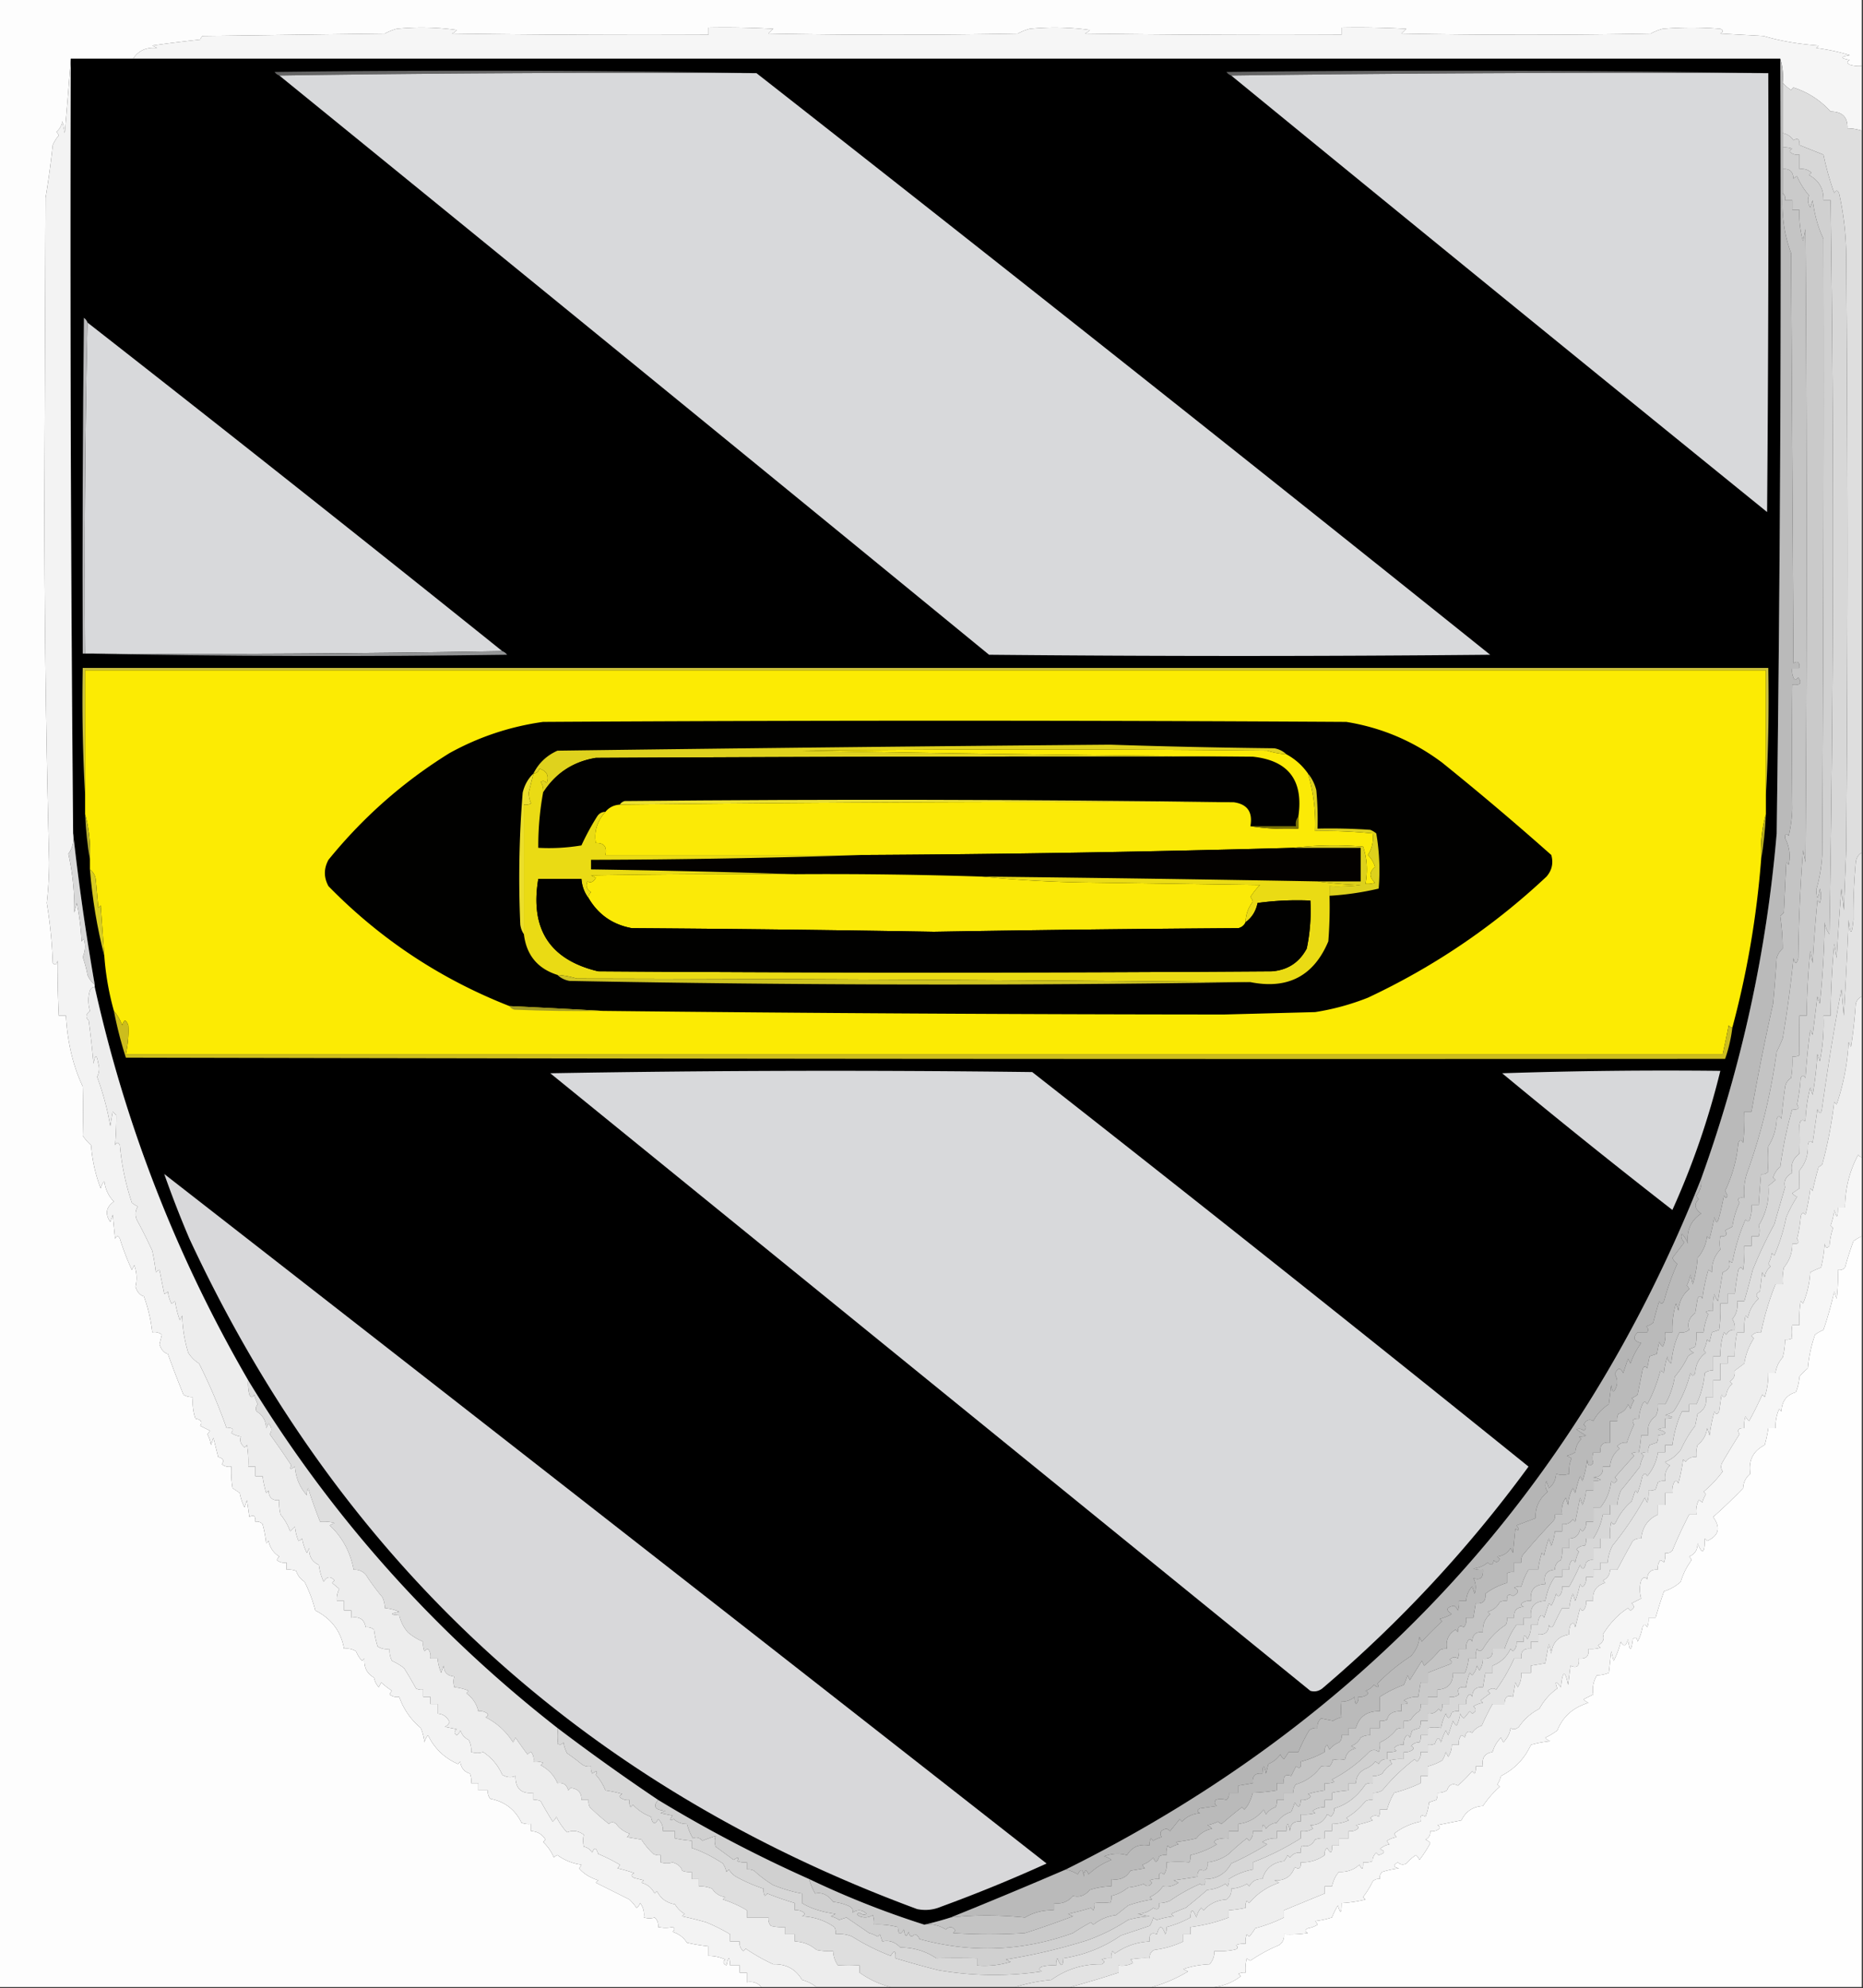 <svg xmlns="http://www.w3.org/2000/svg" width="777" height="829" style="shape-rendering:geometricPrecision;text-rendering:geometricPrecision;image-rendering:optimizeQuality;fill-rule:evenodd;clip-rule:evenodd"><rect width="100%" height="100%" fill="#333333" stroke="none"/><path style="opacity:1" fill="#fdfdfd" d="M-.5-.5h777v28a12.935 12.935 0 0 1-5-.5c-1.333-.667-1.333-1.333 0-2-4-.667-4-1.333 0-2a87.212 87.212 0 0 0-14-3l1-1c-8.543-.632-16.21-1.965-23-4l-18-1c1.333-.667 1.333-1.333 0-2-8-.667-16-.667-24 0a22.956 22.956 0 0 0-5 2c-34.667.667-69.333.667-104 0l2-2c-8.994-.5-17.994-.666-27-.5v3c-35.668.167-71.335 0-107-.5a4.451 4.451 0 0 0 2-1.5 104.729 104.729 0 0 0-25-.5 22.956 22.956 0 0 0-5 2c-34.667.667-69.333.667-104 0l2-2c-8.994-.5-17.994-.666-27-.5v3c-35.668.167-71.335 0-107-.5a4.451 4.451 0 0 0 2-1.5 104.729 104.729 0 0 0-25-.5 22.956 22.956 0 0 0-5 2l-76 1c-.457.414-.79.914-1 1.5a606.005 606.005 0 0 0-20 2.5l2 1c-4.402-.438-7.735 1.062-10 4.5h-26a1788.319 1788.319 0 0 1-2.5 31l-1-5c-.273 1.829-1.107 3.329-2.5 4.5.457.414.79.914 1 1.5a15.653 15.653 0 0 0-2.5 4 371.73 371.73 0 0 1-3 22L18.5 213c.082 48.848.748 97.681 2 146.5a153.99 153.99 0 0 1-1 17 189.389 189.389 0 0 1 2.5 25c1.016 1.134 1.683.801 2-1-.023 7.595.144 15.261.5 23h3c.614 11.059 2.947 20.893 7 29.5.178 6.737.178 13.57 0 20.5a19.897 19.897 0 0 0 3.5 4 62.193 62.193 0 0 0 4 18 6.807 6.807 0 0 1 1.5-3c.423 3.371 1.757 6.205 4 8.5-3.29 2.332-3.79 5.165-1.5 8.5l1-3 1 10c.667-1.333 1.333-1.333 2 0a108.37 108.37 0 0 0 5 13l1-2c1.055 3.043 1.222 6.043.5 9 .73 2.264 1.896 3.597 3.5 4a63.8 63.8 0 0 1 3.5 15c1.478-.262 2.811.071 4 1l-1 4c.73 2.264 1.896 3.597 3.5 4a522.397 522.397 0 0 0 6.5 17 6.845 6.845 0 0 0 4 1 21.12 21.12 0 0 0 1 9c2.324.377 2.99 1.377 2 3l4 2a3.646 3.646 0 0 1-1 1.5 15.28 15.28 0 0 1 1.5 4.5l1-3 2 8c2.109.535 2.609 1.535 1.5 3 1.189.929 2.522 1.262 4 1a40.939 40.939 0 0 0 .5 9l3 2a20.64 20.64 0 0 0 2 6l1-3 1 7c1.813-1.109 2.646-.442 2.5 2 1.175-.219 2.175.114 3 1a46.745 46.745 0 0 1 1.5 8l1-1c.606 2.886 2.106 5.052 4.5 6.5a3.647 3.647 0 0 0-1 1.5c1.189.929 2.522 1.262 4 1v3a8.43 8.43 0 0 1 4 .5c.658 1.905 1.825 3.405 3.5 4.5a57.588 57.588 0 0 1 4.5 12c6.745 3.395 10.745 8.728 12 16 1.788-.285 3.455.048 5 1a12.403 12.403 0 0 0 2.5 4l1-1c-.316 3.637 1.018 6.304 4 8 .29 1.544.956 2.877 2 4l1-2a36.078 36.078 0 0 0 4.5 3.5 3.647 3.647 0 0 0-1 1.5c1.189.929 2.522 1.262 4 1 1.793 5.133 4.793 9.467 9 13a20.2 20.2 0 0 1 1.5 6 6.802 6.802 0 0 1 1.5-3c2.72 5.555 6.887 9.555 12.5 12l1-1c.227 2.56 1.56 4.226 4 5a8.43 8.43 0 0 1 .5 4h3v3h4c-.17 1.322.163 2.489 1 3.5 6.027 1.175 10.36 4.508 13 10a8.43 8.43 0 0 0 4 .5v3c2.608.106 4.608 1.272 6 3.5l-1 1c2.06 2.012 3.56 4.179 4.5 6.5a3.647 3.647 0 0 1 1.5-1c2.959 2.168 6.292 3.501 10 4a3.647 3.647 0 0 1-1 1.5c1.897 2.235 4.564 3.902 8 5l-1 1 14 7a23.65 23.65 0 0 1 3 3.5 4.457 4.457 0 0 0 1.5-2c1.319 1.75 1.819 3.75 1.5 6 1.701.466 3.201.466 4.5 0 1.188 1.063 1.688 2.397 1.5 4 2.174.42 4.174.42 6 0 1.006.438 1.006 1.104 0 2 2.576.782 4.576 2.282 6 4.5a70.523 70.523 0 0 0 9 1.5v4c2.427.023 4.76.523 7 1.5-1.154.914-.987 1.747.5 2.5.807-3.949 1.307-3.949 1.5 0h4v3h3v4c2.51-.446 4.51.22 6 2H-.5V-.5z"/><path style="opacity:1" fill="#f6f6f6" d="M776.5 27.5v27a19.24 19.24 0 0 0-6-1c.204-4.648-2.129-6.981-7-7-4.318-4.737-9.484-8.07-15.5-10l-1 1c-1.359-.865-2.526-1.865-3.5-3 .313-3.542-.021-6.875-1-10h-687c2.265-3.438 5.598-4.938 10-4.5l-2-1a606.005 606.005 0 0 1 20-2.5 3.646 3.646 0 0 1 1-1.5l76-1a22.956 22.956 0 0 1 5-2 104.729 104.729 0 0 1 25 .5 4.451 4.451 0 0 1-2 1.5c35.665.5 71.332.667 107 .5v-3c9.006-.166 18.006 0 27 .5l-2 2c34.667.667 69.333.667 104 0a22.956 22.956 0 0 1 5-2 104.729 104.729 0 0 1 25 .5 4.451 4.451 0 0 1-2 1.5c35.665.5 71.332.667 107 .5v-3c9.006-.166 18.006 0 27 .5l-2 2c34.667.667 69.333.667 104 0a22.956 22.956 0 0 1 5-2c8-.667 16-.667 24 0 1.333.667 1.333 1.333 0 2l18 1c6.79 2.035 14.457 3.368 23 4l-1 1a87.212 87.212 0 0 1 14 3c-4 .667-4 1.333 0 2-1.333.667-1.333 1.333 0 2 1.634.494 3.301.66 5 .5z"/><path style="opacity:1" d="M29.5 24.5h713c.465 107.68-.035 215.346-1.5 323-4.191 49.425-14.691 97.425-31.5 144-51.493 129.829-139.826 225.829-265 288a2254.264 2254.264 0 0 1-48 20 133.74 133.74 0 0 1-11 3 372.252 372.252 0 0 1-48-19 564.41 564.41 0 0 1-63-33 906.335 906.335 0 0 1-42-30c-51.994-40.642-94.994-88.975-129-145-29.795-51.39-51.129-106.056-64-164v-1a1023.053 1023.053 0 0 1-9-63 27517.032 27517.032 0 0 1-1-323z"/><path style="opacity:1" fill="#646464" d="M315.5 30.5c-66.502-.332-132.835 0-199 1-.789-.283-1.456-.783-2-1.5a6739.534 6739.534 0 0 1 201 .5z"/><path style="opacity:1" fill="#636363" d="M737.5 30.5c-74.835-.333-149.502 0-224 1-.789-.283-1.456-.783-2-1.5a8519.308 8519.308 0 0 1 226 .5z"/><path style="opacity:1" fill="#d8d9db" d="M116.5 31.5c66.165-1 132.498-1.332 199-1a34830.605 34830.605 0 0 1 306 242.5c-69.667.667-139.333.667-209 0a99402.676 99402.676 0 0 0-296-241.5zM513.5 31.5c74.498-1 149.165-1.333 224-1 .167 61 0 122.001-.5 183a59650.03 59650.03 0 0 1-223.5-182z"/><path style="opacity:1" fill="#f3f3f3" d="M29.5 24.5c-.299 107.673.035 215.34 1 323 .48 3.185-.186 6.019-2 8.5 1.787 7.901 2.62 16.068 2.5 24.5l1-4a97.754 97.754 0 0 1 2 16l1-1c.769 2.599.602 5.099-.5 7.5a50.138 50.138 0 0 1 2 7.5c.672 1.66 1.672 2.993 3 4v1c-.904.035-1.57.535-2 1.5-.84 2.586-.84 5.419 0 8.5-1.75 1.449-1.916 2.782-.5 4a412.006 412.006 0 0 1 2 18c.667-4 1.333-4 2 0 .576 1.877.41 3.711-.5 5.5a115.257 115.257 0 0 1 5.5 20.5l1-6 1.5 1.5c.032 4.069-.135 8.236-.5 12.5.667-1.333 1.333-1.333 2 0 .737 8.27 2.404 16.27 5 24a9.457 9.457 0 0 0 2.5 1.5c-1.076 1.726-1.243 3.559-.5 5.5a212.153 212.153 0 0 1 6.5 13 98.1 98.1 0 0 1 1.5 9 3.647 3.647 0 0 1 1.5-1l2 10a3.647 3.647 0 0 0 1.5-1 14.729 14.729 0 0 0 1.5 5 3.647 3.647 0 0 0 1.5-1 43.361 43.361 0 0 0 2 8l1-2a56.682 56.682 0 0 0 2.5 15.5 14.489 14.489 0 0 0 4.5 4.5 227.312 227.312 0 0 1 11.5 27c2.442-.381 3.109.286 2 2a10.256 10.256 0 0 0 4 1.5c-.65 1.609-.15 3.109 1.5 4.5l1-1c.498 2.982.665 5.982.5 9h3v4h3a52.56 52.56 0 0 0 1.5 7l1-1c.112 2.947 1.612 4.28 4.5 4a18.453 18.453 0 0 0 .5 6 22.144 22.144 0 0 1 4 7l2-2a20.2 20.2 0 0 0 1.5 6 3.647 3.647 0 0 0 1.5-1 20.64 20.64 0 0 0 2 6l1-2c-.225 3.325 1.108 5.658 4 7 .29 2.452.956 4.785 2 7 1.363-2.284 2.863-2.451 4.5-.5l-1 1 3 2.5a9.108 9.108 0 0 0-1 5h3v4h3v3c3.469-.613 5.469.721 6 4 1.322-.17 2.489.163 3.5 1a38.852 38.852 0 0 0 1.5 7c1.545.952 3.212 1.285 5 1a9.108 9.108 0 0 0 1 5 25.866 25.866 0 0 1 5 3 166.058 166.058 0 0 1 5 8.5 4.934 4.934 0 0 0 3 .5v3h3v3h3v4c2.318.157 3.984 1.324 5 3.5-.405.945-1.072 1.612-2 2l5 1c-1.211.893-1.211 1.726 0 2.5a4.457 4.457 0 0 0 1.5-2c.637 1.803 1.803 3.136 3.5 4a9.108 9.108 0 0 1 1 5c1.831.552 3.497.552 5 0 3.574 2.407 6.241 5.574 8 9.5 1.897 1.11 3.73 1.276 5.5.5-.066 5.258 2.434 7.592 7.5 7v3a4.934 4.934 0 0 1 3 .5 159.478 159.478 0 0 0 5 8.5 4.457 4.457 0 0 0 1.5-2c1.344 2.61 2.844 4.776 4.5 6.5 2.42-.988 4.753-.655 7 1-.388 1.525-.388 3.192 0 5 1.561.318 2.728 1.151 3.5 2.5.805-2.401 1.638-2.234 2.5.5 3.256 1.357 6.256 2.857 9 4.5a3.647 3.647 0 0 1-1 1.5 54.628 54.628 0 0 1 7 2c-1.333.667-1.333 1.333 0 2l4 1-1 1c2.557.685 4.391 2.185 5.5 4.5l1-1c1.526 3.078 4.026 4.912 7.5 5.5 1 1.667 2.333 3 4 4l-1 1c3.364.727 6.697 1.56 10 2.5a74.108 74.108 0 0 1 10 5v3h4c-.188 1.603.312 2.937 1.5 4l1-1a80.444 80.444 0 0 0 11.5 6.5c5.354-.159 9.354 2.008 12 6.5 2.28.636 4.28 1.636 6 3h-23c-1.49-1.78-3.49-2.446-6-2v-4h-3v-3h-4c-.193-3.949-.693-3.949-1.5 0-1.487-.753-1.654-1.586-.5-2.5a17.758 17.758 0 0 0-7-1.5v-4a70.523 70.523 0 0 1-9-1.5c-1.424-2.218-3.424-3.718-6-4.5 1.006-.896 1.006-1.562 0-2-1.826.42-3.826.42-6 0 .188-1.603-.312-2.937-1.5-4-1.299.466-2.799.466-4.5 0 .319-2.25-.181-4.25-1.5-6a4.457 4.457 0 0 1-1.5 2 23.65 23.65 0 0 0-3-3.5l-14-7 1-1c-3.436-1.098-6.103-2.765-8-5a3.647 3.647 0 0 0 1-1.5c-3.708-.499-7.041-1.832-10-4a3.647 3.647 0 0 0-1.5 1c-.94-2.321-2.44-4.488-4.5-6.5l1-1c-1.392-2.228-3.392-3.394-6-3.5v-3a8.43 8.43 0 0 1-4-.5c-2.64-5.492-6.973-8.825-13-10-.837-1.011-1.17-2.178-1-3.5h-4v-3h-3a8.43 8.43 0 0 0-.5-4c-2.44-.774-3.773-2.44-4-5l-1 1c-5.613-2.445-9.78-6.445-12.5-12a6.802 6.802 0 0 0-1.5 3 20.2 20.2 0 0 0-1.5-6c-4.207-3.533-7.207-7.867-9-13-1.478.262-2.811-.071-4-1a3.647 3.647 0 0 1 1-1.5 36.078 36.078 0 0 1-4.5-3.5l-1 2c-1.044-1.123-1.71-2.456-2-4-2.982-1.696-4.316-4.363-4-8l-1 1a12.403 12.403 0 0 1-2.5-4c-1.545-.952-3.212-1.285-5-1-1.255-7.272-5.255-12.605-12-16a57.588 57.588 0 0 0-4.5-12c-1.675-1.095-2.842-2.595-3.5-4.5a8.43 8.43 0 0 0-4-.5v-3c-1.478.262-2.811-.071-4-1a3.647 3.647 0 0 1 1-1.5c-2.394-1.448-3.894-3.614-4.5-6.5l-1 1a46.745 46.745 0 0 0-1.5-8c-.825-.886-1.825-1.219-3-1 .146-2.442-.687-3.109-2.5-2l-1-7-1 3a20.64 20.64 0 0 1-2-6l-3-2a40.939 40.939 0 0 1-.5-9c-1.478.262-2.811-.071-4-1 1.109-1.465.609-2.465-1.5-3l-2-8-1 3a15.28 15.28 0 0 0-1.5-4.5c.457-.414.79-.914 1-1.5l-4-2c.99-1.623.324-2.623-2-3a21.12 21.12 0 0 1-1-9 6.845 6.845 0 0 1-4-1 522.397 522.397 0 0 1-6.5-17c-1.604-.403-2.77-1.736-3.5-4l1-4c-1.189-.929-2.522-1.262-4-1a63.8 63.8 0 0 0-3.5-15c-1.604-.403-2.77-1.736-3.5-4 .722-2.957.555-5.957-.5-9l-1 2a108.37 108.37 0 0 1-5-13c-.667-1.333-1.333-1.333-2 0l-1-10-1 3c-2.29-3.335-1.79-6.168 1.5-8.5-2.243-2.295-3.577-5.129-4-8.5a6.807 6.807 0 0 0-1.5 3 62.193 62.193 0 0 1-4-18 19.897 19.897 0 0 1-3.5-4c.178-6.93.178-13.763 0-20.5-4.053-8.607-6.386-18.441-7-29.5h-3a470.151 470.151 0 0 1-.5-23c-.317 1.801-.984 2.134-2 1a189.389 189.389 0 0 0-2.5-25 153.99 153.99 0 0 0 1-17 6116.029 6116.029 0 0 1-2-146.5L19 82.5a371.73 371.73 0 0 0 3-22 15.653 15.653 0 0 1 2.5-4 3.646 3.646 0 0 0-1-1.5c1.393-1.171 2.227-2.671 2.5-4.5l1 5a1788.319 1788.319 0 0 0 2.5-31z"/><path style="opacity:1" fill="#dedede" d="M743.5 34.5c.974 1.135 2.141 2.135 3.5 3l1-1c6.016 1.93 11.182 5.263 15.5 10 4.871.019 7.204 2.352 7 7a19.24 19.24 0 0 1 6 1v301c-1.466.847-2.3 2.18-2.5 4a236.302 236.302 0 0 0-1 24c-.667 6.667-1.333 6.667-2 0a2179.669 2179.669 0 0 1-2 40l-1-11c-2.925 15.611-5.592 31.944-8 49-.359 3.044-1.026 3.378-2 1l-2 14c-1.016-1.134-1.683-.801-2 1 .162 4.084-1.005 7.584-3.5 10.5a142.064 142.064 0 0 0 0 7.5l-3 2a4.457 4.457 0 0 0 2 1.5 56.697 56.697 0 0 0-4.5 8.5 80.099 80.099 0 0 1-5 16l-1-1a15.256 15.256 0 0 1-1.5 4.5l1 1c-1.393 1.171-2.227 2.671-2.5 4.5l-1-2-1 8c-1.688.825-1.855 1.825-.5 3-2.375 2.083-3.875 4.75-4.5 8l-1-1a24.935 24.935 0 0 0-.5 7h-3a44.866 44.866 0 0 0-1 10h-3v3h-3v7h-3v7h-3c.421 3.157-.745 5.49-3.5 7l-1 5a49.348 49.348 0 0 0-6 10c-1.992 2.57-4.158 4.236-6.5 5a4.457 4.457 0 0 0 2 1.5c-1.75 1.754-2.417 3.921-2 6.5a4.934 4.934 0 0 0-3 .5l-1 3a4.934 4.934 0 0 1-3 .5 12.93 12.93 0 0 1-.5 5l-1-2a136.753 136.753 0 0 1-13.5 20 18.404 18.404 0 0 0-2 7h-3v3h-3v3h-3a4.934 4.934 0 0 1-.5 3c-.667 1.333-1.333 1.333-2 0a54.628 54.628 0 0 1-2 7l-1-3a20.093 20.093 0 0 0-1.5 6h-3a162.413 162.413 0 0 0-3.5 7c-.667 1.333-1.333 1.333-2 0-.112 2.947-1.612 4.28-4.5 4v3h-3v3c-3-.333-4.333 1-4 4h-3a73.979 73.979 0 0 1-7.5 13c-1.073-.78-2.24-.613-3.5.5l1 1-4 3 1 1a10.258 10.258 0 0 0-4 1.5c1.355 1.175 1.188 2.175-.5 3l-1-1-2.5 3a4.457 4.457 0 0 1-1.5-2 14.72 14.72 0 0 1-1.5 5 4.457 4.457 0 0 1-1.5-2l-2 6-1-2a22.981 22.981 0 0 0-2 5c-.805-2.401-1.638-2.234-2.5.5a4.934 4.934 0 0 1-3 .5v3h-3c.188 1.603-.312 2.937-1.5 4l-1-1c-4.931 3.762-9.431 8.095-13.5 13a6.846 6.846 0 0 1-4 1v3a4.934 4.934 0 0 0-3 .5 29.373 29.373 0 0 1-8 7l1 1a17.758 17.758 0 0 1-7 1.5v3h-3v3a8.43 8.43 0 0 0-4 .5c-1.376 2.442-3.21 3.275-5.5 2.5a4.934 4.934 0 0 0-.5 3c-1.89-.203-3.39.463-4.5 2l-1-1a9.454 9.454 0 0 1-1.5 2.5c-4.739.583-7.739 3.083-9 7.5-2.481-.177-4.314.823-5.5 3l-1-1a14.828 14.828 0 0 1-6.5 2c.203 1.89-.463 3.39-2 4.5-3.851.24-7.018 1.74-9.5 4.5l-1-1c-1.044 1.123-1.71 2.456-2 4-1.507-3.736-2.34-3.736-2.5 0a41.908 41.908 0 0 1-10 4 4.934 4.934 0 0 1-.5 3c-1.347-3.875-2.514-3.875-3.5 0-2.383-.962-3.383.038-3 3-5.321.262-10.155 1.929-14.5 5l-1-1a4.934 4.934 0 0 0-.5 3 8.43 8.43 0 0 0-4 .5c1.333.667 1.333 1.333 0 2-7.727-.134-14.727 2.033-21 6.5-5.235.496-10.235 1.496-15 3h-52c-4.406-1.023-8.74-3.023-13-6v-3c-3.181-.242-6.181-.242-9 0a10.776 10.776 0 0 1-2-6 24.935 24.935 0 0 1-7-.5c-2.581-2.229-5.581-3.396-9-3.5v-3h-4v-3a18.453 18.453 0 0 1-6-.5c-.837-1.011-1.17-2.178-1-3.5h-9v-3c-3.034-1.829-6.368-3.329-10-4.5l1-1c-2.367-.374-4.2-1.541-5.5-3.5a12.992 12.992 0 0 0-5.5-1v-3h-3v-3a8.43 8.43 0 0 1-4-.5c-.403-1.604-1.736-2.771-4-3.5-1.503.552-3.169.552-5 0v-3a4.934 4.934 0 0 1-3-.5 31.58 31.58 0 0 1-5-6l-6-1a3.647 3.647 0 0 0 1-1.5c-2.267-.771-4.1-2.104-5.5-4-1.15-.924-2.15-.924-3 0a85.803 85.803 0 0 1-8-7 4.934 4.934 0 0 1-.5-3h-3c.094-3.041-1.406-4.707-4.5-5l-1 1c-.589-2.363-2.089-3.363-4.5-3-1.382-3.221-3.715-5.721-7-7.5l1-1a8.43 8.43 0 0 0-4-.5c.262-1.478-.071-2.811-1-4a3.647 3.647 0 0 0-1.5 1 179.848 179.848 0 0 1-5-7l-1 2c-2.907-4.576-6.74-8.076-11.5-10.5 1.333-.667 1.333-1.333 0-2a4.934 4.934 0 0 0-3-.5c-.729-3.093-2.396-5.593-5-7.5l1-1a20.093 20.093 0 0 0-6-1.5c-.466-1.701-.466-3.201 0-4.5-2.833-.167-4.333-1.667-4.5-4.5l-1 3a20.093 20.093 0 0 1-1.5-6h-3c.262-1.478-.071-2.811-1-4a3.647 3.647 0 0 0-1.5 1 8.43 8.43 0 0 1-.5-4c-2.335-.913-4.501-2.247-6.5-4-1.726-2.091-2.893-4.424-3.5-7-3.949-.193-3.949-.693 0-1.5a20.093 20.093 0 0 0-6-1.5 11.187 11.187 0 0 0-1-4.5 96.438 96.438 0 0 1-7-9.5c-1.35-1.45-3.016-2.117-5-2-1.385-7.408-4.718-13.574-10-18.5l2-1a18.453 18.453 0 0 0-6-.5 216.404 216.404 0 0 1-5-14c-.411.762-.577 1.762-.5 3-2.999-3.376-4.666-7.376-5-12-1.84 1.333-2.34 1.166-1.5-.5-3.156-4.793-6.156-9.126-9-13 1.035-1.507.868-3.007-.5-4.5l-1 2c-.053-3.11-1.386-5.444-4-7-.492-1.049-.326-2.049.5-3a28.931 28.931 0 0 1-1.5-4c-.667 1.333-1.333 1.333-2 0a18.453 18.453 0 0 1-.5-6c34.006 56.025 77.006 104.358 129 145 .284 2.377.284 4.544 0 6.5.949.617 1.782.451 2.5-.5a15.256 15.256 0 0 0 1.5 4.5 94.722 94.722 0 0 1 6 4.5c1.189.929 2.522 1.262 4 1a4.934 4.934 0 0 0 .5 3c1.84-1.333 2.34-1.166 1.5.5 1.753 1.999 3.087 4.165 4 6.5a52.56 52.56 0 0 1 7 1.5c-1.333.667-1.333 1.333 0 2a4.934 4.934 0 0 0 3 .5 4.934 4.934 0 0 0 .5 3l1-1a19.182 19.182 0 0 0 7.5 5c.64 3.148 1.64 3.481 3 1 1.45 1.35 2.117 3.016 2 5h5v3c2.306.493 4.639.826 7 1v3c4.272 1.425 8.606 3.591 13 6.5a11.333 11.333 0 0 1 1.5 3.5l1-1a9.568 9.568 0 0 0 3 3 66.19 66.19 0 0 0 11.5 5 4.934 4.934 0 0 0 .5 3l1-1a126.571 126.571 0 0 0 11.5 4v3a4.934 4.934 0 0 1 3 .5c1.333.667 1.333 1.333 0 2 4.996.203 9.496 1.703 13.5 4.5.483.948.649 1.948.5 3a13.116 13.116 0 0 1 7 1 89.655 89.655 0 0 0 16 8c1.505-2.631 2.171-2.297 2 1a338.371 338.371 0 0 0 18 5 136.703 136.703 0 0 0 43 .5c-1.333-.667-1.333-1.333 0-2a18.453 18.453 0 0 1 6-.5 4.934 4.934 0 0 1 .5-3c1.507 3.736 2.34 3.736 2.5 0 8.808-1.357 16.808-4.524 24-9.5l12-4a11.333 11.333 0 0 0 1.5-3.5c.414.457.914.791 1.5 1a38.852 38.852 0 0 1 7-1.5l-1-1a66.615 66.615 0 0 1 6-2.5 265.89 265.89 0 0 0 9-7.5c2.734-.21 5.234-1.044 7.5-2.5l1 1a4.934 4.934 0 0 0 .5-3c2.966-1.951 6.3-3.284 10-4v-3a115.08 115.08 0 0 0 20-10v-3c1.788.285 3.455-.048 5-1a3.647 3.647 0 0 0-1-1.5c3.336.002 5.67-1.498 7-4.5a3.647 3.647 0 0 1 1.5 1c1.119-1.052 1.619-2.219 1.5-3.5 5.191-1.512 9.525-4.846 13-10a4.934 4.934 0 0 1 3-.5v-3a6.846 6.846 0 0 0 4-1c1-1.667 2.333-3 4-4a3.647 3.647 0 0 0-1-1.5 18.453 18.453 0 0 1 6-.5v-3a4.934 4.934 0 0 0 3-.5c1.333-.667 1.333-1.333 0-2 1.052-1.119 2.219-1.619 3.5-1.5a4.934 4.934 0 0 0 .5-3h3v-3c2.041-.354 3.874-.354 5.5 0a20.64 20.64 0 0 1 2-6c.805 2.401 1.638 2.234 2.5-.5a4.934 4.934 0 0 1 3-.5v-3h3a4.934 4.934 0 0 1 .5-3c.667-1.333 1.333-1.333 2 0 .112-2.947 1.612-4.28 4.5-4l1-6h3v-3c3.361-1.288 5.861-3.621 7.5-7l1 1c1.188-1.063 1.688-2.397 1.5-4h3c-.087-3.098.413-3.432 1.5-1a10.098 10.098 0 0 0 1.5-6h3a4.934 4.934 0 0 1 .5-3c.667-1.333 1.333-1.333 2 0l2-6 1 1a22.981 22.981 0 0 0 2-5c.667 1.333 1.333 1.333 2 0a4.934 4.934 0 0 0 .5-3h3a101.736 101.736 0 0 0 4.5-9c.984 2.295 1.817 1.961 2.5-1 .825-.886 1.825-1.219 3-1v-5h3v-4h4c-.163-2.357.003-4.69.5-7 .667 1.333 1.333 1.333 2 0a25.319 25.319 0 0 1 6.5-8.5l1.5-4.5 1 1a54.628 54.628 0 0 0 2-7c.667-1.333 1.333-1.333 2 0 2.401-2.868 3.901-6.201 4.5-10h3v-3h3c.739-5.338 2.072-10.005 4-14h3v-3h3c1.91-3.959 3.077-8.293 3.5-13 1.011-.837 2.178-1.17 3.5-1v-6h3a31.284 31.284 0 0 1 1.5-10l1 1c.71-1.473 1.876-2.14 3.5-2 .214-1.644-.12-3.144-1-4.5 1.778-2.135 2.445-4.635 2-7.5h3a388.723 388.723 0 0 0 3.5-13 183.742 183.742 0 0 1 9-19c1.49-5.162 2.99-10.329 4.5-15.5-.677-2.537.323-4.537 3-6-.811-3.151.189-5.817 3-8 .128-3.78.128-7.614 0-11.5.059-2.267.892-2.933 2.5-2 .151-4.573.818-9.24 2-14l1 3a161.935 161.935 0 0 0 2-17l1 3a79.973 79.973 0 0 0 1.5-19h3a361.305 361.305 0 0 1 1.5-30l1 6c.542-9.675 1.209-19.342 2-29l1 9 1-25c.667-82.667.667-165.333 0-248a123.231 123.231 0 0 0-3-26c-.667-1.333-1.333-1.333-2 0a124.662 124.662 0 0 1-4.5-16l-10-4c.146-2.442-.687-3.11-2.5-2-1.092-1.617-2.592-2.617-4.5-3v-21z"/><path style="opacity:1" fill="#d7d7d7" d="M743.5 55.5c1.908.383 3.408 1.383 4.5 3 1.813-1.11 2.646-.442 2.5 2l10 4a124.662 124.662 0 0 0 4.5 16c.667-1.333 1.333-1.333 2 0a123.231 123.231 0 0 1 3 26c.667 82.667.667 165.333 0 248l-1 25-1-9a1128.611 1128.611 0 0 0-2 29l-1-6a361.305 361.305 0 0 0-1.5 30h-3a79.973 79.973 0 0 1-1.5 19l-1-3a161.935 161.935 0 0 1-2 17l-1-3c-1.182 4.76-1.849 9.427-2 14-1.608-.933-2.441-.267-2.5 2 .128 3.886.128 7.72 0 11.5-2.811 2.183-3.811 4.849-3 8-2.677 1.463-3.677 3.463-3 6-1.51 5.171-3.01 10.338-4.5 15.5a183.742 183.742 0 0 0-9 19 388.723 388.723 0 0 1-3.5 13h-3c.445 2.865-.222 5.365-2 7.5.88 1.356 1.214 2.856 1 4.5-1.624-.14-2.79.527-3.5 2l-1-1a31.284 31.284 0 0 0-1.5 10h-3v6c-1.322-.17-2.489.163-3.5 1-.423 4.707-1.59 9.041-3.5 13h-3v3h-3c-1.928 3.995-3.261 8.662-4 14h-3v3h-3c-.599 3.799-2.099 7.132-4.5 10-.667-1.333-1.333-1.333-2 0a54.628 54.628 0 0 1-2 7l-1-1-1.5 4.5a25.319 25.319 0 0 0-6.5 8.5c-.667 1.333-1.333 1.333-2 0a24.935 24.935 0 0 0-.5 7h-4v4h-3v5c-1.175-.219-2.175.114-3 1-.683 2.961-1.516 3.295-2.5 1a101.736 101.736 0 0 1-4.5 9h-3a4.934 4.934 0 0 1-.5 3c-.667 1.333-1.333 1.333-2 0a22.981 22.981 0 0 1-2 5l-1-1-2 6c-.667-1.333-1.333-1.333-2 0a4.934 4.934 0 0 0-.5 3h-3a10.098 10.098 0 0 1-1.5 6c-1.087-2.432-1.587-2.098-1.5 1h-3c.188 1.603-.312 2.937-1.5 4l-1-1c-1.639 3.379-4.139 5.712-7.5 7v3h-3l-1 6c-2.888-.28-4.388 1.053-4.5 4-.667-1.333-1.333-1.333-2 0a4.934 4.934 0 0 0-.5 3h-3v3a4.934 4.934 0 0 0-3 .5c-.862 2.734-1.695 2.901-2.5.5a20.64 20.64 0 0 0-2 6c-1.626-.354-3.459-.354-5.5 0v3h-3a4.934 4.934 0 0 1-.5 3c-1.281-.119-2.448.381-3.5 1.5 1.333.667 1.333 1.333 0 2a4.934 4.934 0 0 1-3 .5v3a18.453 18.453 0 0 0-6 .5c.457.414.791.914 1 1.5-1.667 1-3 2.333-4 4a6.846 6.846 0 0 1-4 1v3a4.934 4.934 0 0 0-3 .5c-3.475 5.154-7.809 8.488-13 10 .119 1.281-.381 2.448-1.5 3.5a3.647 3.647 0 0 0-1.5-1c-1.33 3.002-3.664 4.502-7 4.5.457.414.791.914 1 1.5-1.545.952-3.212 1.285-5 1v3a115.08 115.08 0 0 1-20 10v3c-3.7.716-7.034 2.049-10 4a4.934 4.934 0 0 1-.5 3l-1-1c-2.266 1.456-4.766 2.29-7.5 2.5a265.89 265.89 0 0 1-9 7.5 66.615 66.615 0 0 0-6 2.5l1 1a38.852 38.852 0 0 0-7 1.5 3.647 3.647 0 0 1-1.5-1 11.333 11.333 0 0 1-1.5 3.5l-12 4c-7.192 4.976-15.192 8.143-24 9.5-.16 3.736-.993 3.736-2.5 0a4.934 4.934 0 0 0-.5 3 18.453 18.453 0 0 0-6 .5c-1.333.667-1.333 1.333 0 2a136.703 136.703 0 0 1-43-.5 338.371 338.371 0 0 1-18-5c.171-3.297-.495-3.631-2-1a89.655 89.655 0 0 1-16-8 13.116 13.116 0 0 0-7-1 4.934 4.934 0 0 0-.5-3c-4.004-2.797-8.504-4.297-13.5-4.5 1.333-.667 1.333-1.333 0-2a4.934 4.934 0 0 0-3-.5v-3a126.571 126.571 0 0 1-11.5-4l-1 1a4.934 4.934 0 0 1-.5-3 66.19 66.19 0 0 1-11.5-5 9.568 9.568 0 0 1-3-3l-1 1a11.333 11.333 0 0 0-1.5-3.5c-4.394-2.909-8.728-5.075-13-6.5v-3a51.569 51.569 0 0 1-7-1v-3h-5c.117-1.984-.55-3.65-2-5-1.36 2.481-2.36 2.148-3-1a19.182 19.182 0 0 1-7.5-5l-1 1a4.934 4.934 0 0 1-.5-3 4.934 4.934 0 0 1-3-.5c-1.333-.667-1.333-1.333 0-2a52.56 52.56 0 0 0-7-1.5c-.913-2.335-2.247-4.501-4-6.5.84-1.666.34-1.833-1.5-.5a4.934 4.934 0 0 1-.5-3c-1.478.262-2.811-.071-4-1a94.722 94.722 0 0 0-6-4.5 15.256 15.256 0 0 1-1.5-4.5c-.718.951-1.551 1.117-2.5.5.284-1.956.284-4.123 0-6.5a906.335 906.335 0 0 0 42 30c-2.293 2.7-1.293 4.2 3 4.5l-2 1 5 1c-1.333 1.84-1.166 2.34.5 1.5 1.584 1.361 3.418 2.028 5.5 2a23.776 23.776 0 0 0 2.5 6c1.343-.714 2.676-.38 4 1a66.678 66.678 0 0 1 5.5-2c-.53 1.256-.53 2.756 0 4.5 2.47 1.793 4.97 3.627 7.5 5.5 1.84-1.333 2.34-1.166 1.5.5a8.43 8.43 0 0 0 4 .5v3a4.934 4.934 0 0 1 3 .5 48.705 48.705 0 0 0 8 6c4.169 1.663 8.169 2.83 12 3.5v4c3.582 2.221 8.248 3.721 14 4.5l-2 1c1.266.309 2.433.809 3.5 1.5l3-1c3.201 2.169 6.367 4.336 9.5 6.5 1.266.309 2.433.809 3.5 1.5l1-1 1 3c2.788-.666 5.288.167 7.5 2.5 5.579.025 10.579 1.525 15 4.5a426.187 426.187 0 0 1 17 0v3c4.797.379 9.464-.121 14-1.5l-2-1a234.827 234.827 0 0 0 34-8 77.886 77.886 0 0 0 17-8.5 42.769 42.769 0 0 1 9-1.5l-5-1c2.507-.093 4.674-.926 6.5-2.5 1.813 1.109 2.646.442 2.5-2 1.56-.019 3.06-.352 4.5-1a75.713 75.713 0 0 1 12.5-7c1.714 1.109 2.381.442 2-2 4.953-.025 8.62-2.192 11-6.5a127.416 127.416 0 0 0 15-8l-2-1a10.098 10.098 0 0 1 6-1.5v-3h4c.193-3.949.693-3.949 1.5 0 .112-2.947 1.612-4.28 4.5-4v-3a18.453 18.453 0 0 0 6-.5l-1-1c1.525-1.009 3.192-1.509 5-1.5v-3h3v-3a51.569 51.569 0 0 1 7-1v-3h3c.118-2.75 1.451-4.75 4-6a8.905 8.905 0 0 0 4-3 3.647 3.647 0 0 1 1.5 1c.71-1.473 1.876-2.14 3.5-2v-3a8.43 8.43 0 0 0 4-.5c-1.333-.667-1.333-1.333 0-2a4.934 4.934 0 0 1 3-.5 4.934 4.934 0 0 1 .5-3c.667-1.333 1.333-1.333 2 0l1-3 3-1a4.934 4.934 0 0 0 .5-3h3v-3c1.89.203 3.39-.463 4.5-2l1 1a4.934 4.934 0 0 0 .5-3h3v-3c1.478.262 2.811-.071 4-1-.962-2.383.038-3.383 3-3a20.093 20.093 0 0 1 1.5-6l1 1c1.044-1.123 1.71-2.456 2-4l1 2c1.009-1.525 1.509-3.192 1.5-5 3 .333 4.333-1 4-4h5c1.398-4.139 3.065-7.472 5-10h3v-3h3c-.48-4.517 1.52-6.85 6-7 .736-4.043 2.069-7.376 4-10h3v-3h3a4.934 4.934 0 0 1 .5-3c.667-1.333 1.333-1.333 2 0a15.256 15.256 0 0 1 1.5-4.5l-1-1c1.052-1.119 2.219-1.619 3.5-1.5a4.934 4.934 0 0 0 .5-3h3c1.951-2.966 3.284-6.3 4-10h3v-4h3a20.093 20.093 0 0 1 1.5-6 450.538 450.538 0 0 0 8-10 15.256 15.256 0 0 1 1.5-4.5l-1-1a4.934 4.934 0 0 1 3-.5 4.934 4.934 0 0 1 .5-3l3-1a4.934 4.934 0 0 0 .5-3c3.956-.553 3.956-1.386 0-2.5a4.934 4.934 0 0 1 3-.5v-4c3.949-.193 3.949-.693 0-1.5a11.333 11.333 0 0 0 3.5-1.5 51.003 51.003 0 0 0 7-16c.667 1.333 1.333 1.333 2 0 .188-3.59 1.688-6.424 4.5-8.5l-1-1a15.256 15.256 0 0 0 1.5-4.5l1 1 1-4 3-1c.499-3.652.665-7.318.5-11h3v-4h3c.39-3.339.89-6.673 1.5-10 .667-1.333 1.333-1.333 2 0 .498-3.317.665-6.65.5-10h3v-4h3c.466-1.701.466-3.201 0-4.5 3.155-5.249 4.488-10.749 4-16.5l3-2.5-1-1c.55-1.845 1.55-3.345 3-4.5 1.241-8.847 2.907-16.847 5-24 2.442.381 3.109-.286 2-2a77.007 77.007 0 0 0 1.5-11c.667-1.333 1.333-1.333 2 0a303.873 303.873 0 0 1 2-20l1 2 2-16 1 3a369.128 369.128 0 0 0 2-34c.216 1.884.883 3.551 2 5a9567.956 9567.956 0 0 0 .5-306h-3c.167-4.746-1.833-8.246-6-10.5l1-1c-1.405-1.27-3.071-1.77-5-1.5v-6a4.932 4.932 0 0 1-3-.5c-1.333-.667-1.333-1.333 0-2a8.435 8.435 0 0 0-4-.5v-6z"/><path style="opacity:1" fill="#d0d0d0" d="M743.5 61.5a8.435 8.435 0 0 1 4 .5c-1.333.667-1.333 1.333 0 2 .948.483 1.948.65 3 .5v6c1.929-.27 3.595.23 5 1.5l-1 1c4.167 2.254 6.167 5.754 6 10.5h3a9567.956 9567.956 0 0 1-.5 306c-1.117-1.449-1.784-3.116-2-5a369.128 369.128 0 0 1-2 34l-1-3-2 16-1-2a303.873 303.873 0 0 0-2 20c-.667-1.333-1.333-1.333-2 0a77.007 77.007 0 0 1-1.5 11c1.109 1.714.442 2.381-2 2-2.093 7.153-3.759 15.153-5 24-1.45 1.155-2.45 2.655-3 4.5l1 1-3 2.5c.488 5.751-.845 11.251-4 16.5.466 1.299.466 2.799 0 4.5h-3v4h-3a50.464 50.464 0 0 1-.5 10c-.667-1.333-1.333-1.333-2 0-.61 3.327-1.11 6.661-1.5 10h-3v4h-3a60.931 60.931 0 0 1-.5 11l-3 1-1 4-1-1a15.256 15.256 0 0 1-1.5 4.5l1 1c-2.812 2.076-4.312 4.91-4.5 8.5-.667 1.333-1.333 1.333-2 0a51.003 51.003 0 0 1-7 16 11.333 11.333 0 0 1-3.5 1.5c3.949.807 3.949 1.307 0 1.5v4a4.934 4.934 0 0 0-3 .5c3.956 1.114 3.956 1.947 0 2.5a4.934 4.934 0 0 1-.5 3l-3 1a4.934 4.934 0 0 0-.5 3 4.934 4.934 0 0 0-3 .5l1 1a15.256 15.256 0 0 0-1.5 4.5 450.538 450.538 0 0 1-8 10 20.093 20.093 0 0 0-1.5 6h-3v4h-3c-.716 3.7-2.049 7.034-4 10h-3a4.934 4.934 0 0 1-.5 3c-1.281-.119-2.448.381-3.5 1.5l1 1a15.256 15.256 0 0 0-1.5 4.5c-.667-1.333-1.333-1.333-2 0a4.934 4.934 0 0 0-.5 3h-3v3h-3c-1.931 2.624-3.264 5.957-4 10-4.48.15-6.48 2.483-6 7h-3v3h-3c-1.935 2.528-3.602 5.861-5 10h-5c.333 3-1 4.333-4 4 .009 1.808-.491 3.475-1.5 5l-1-2c-.29 1.544-.956 2.877-2 4l-1-1a20.093 20.093 0 0 0-1.5 6c-2.962-.383-3.962.617-3 3-1.189.929-2.522 1.262-4 1v3h-3a4.934 4.934 0 0 1-.5 3l-1-1c-1.11 1.537-2.61 2.203-4.5 2v3h-3a4.934 4.934 0 0 1-.5 3l-3 1-1 3c-.667-1.333-1.333-1.333-2 0a4.934 4.934 0 0 0-.5 3 4.934 4.934 0 0 0-3 .5c-1.333.667-1.333 1.333 0 2a8.43 8.43 0 0 1-4 .5v3c-1.624-.14-2.79.527-3.5 2a3.647 3.647 0 0 0-1.5-1 8.905 8.905 0 0 1-4 3c-2.549 1.25-3.882 3.25-4 6h-3v3a51.569 51.569 0 0 0-7 1v3h-3v3c-1.808-.009-3.475.491-5 1.5l1 1a18.453 18.453 0 0 1-6 .5v3c-2.888-.28-4.388 1.053-4.5 4-.807-3.949-1.307-3.949-1.5 0h-4v3a10.098 10.098 0 0 0-6 1.5l2 1a127.416 127.416 0 0 1-15 8c-2.38 4.308-6.047 6.475-11 6.5.381 2.442-.286 3.109-2 2a75.713 75.713 0 0 0-12.5 7c-1.44.648-2.94.981-4.5 1 .146 2.442-.687 3.109-2.5 2-1.826 1.574-3.993 2.407-6.5 2.5l5 1a42.769 42.769 0 0 0-9 1.5 77.886 77.886 0 0 1-17 8.5 234.827 234.827 0 0 1-34 8l2 1c-4.536 1.379-9.203 1.879-14 1.5v-3a426.187 426.187 0 0 0-17 0c-4.421-2.975-9.421-4.475-15-4.5-2.212-2.333-4.712-3.166-7.5-2.5l-1-3-1 1a11.333 11.333 0 0 0-3.5-1.5 1288.698 1288.698 0 0 0-9.5-6.5l-3 1a11.333 11.333 0 0 0-3.5-1.5l2-1c-5.752-.779-10.418-2.279-14-4.5v-4c-3.831-.67-7.831-1.837-12-3.5a48.705 48.705 0 0 1-8-6 4.934 4.934 0 0 0-3-.5v-3a8.43 8.43 0 0 1-4-.5c.84-1.666.34-1.833-1.5-.5a993.152 993.152 0 0 0-7.5-5.5c-.53-1.744-.53-3.244 0-4.5a66.678 66.678 0 0 0-5.5 2c-1.324-1.38-2.657-1.714-4-1a23.776 23.776 0 0 1-2.5-6c-2.082.028-3.916-.639-5.5-2-1.666.84-1.833.34-.5-1.5l-5-1 2-1c-4.293-.3-5.293-1.8-3-4.5a564.41 564.41 0 0 0 63 33 23.423 23.423 0 0 0 2.5 6c2.808-.62 5.308.546 7.5 3.5a20.2 20.2 0 0 1 6 1.5c1.85.742 2.516 1.742 2 3 2.167-1.454 4.167-1.288 6 .5-1.049.492-2.049.326-3-.5-1.196.346-1.196.846 0 1.5 1.941.743 3.774.576 5.5-.5a8.43 8.43 0 0 1 .5 4c3.228-.189 6.562.144 10 1 .151 3.218.984 3.551 2.5 1 .359 3.044 1.026 3.378 2 1 .324 2.069 1.158 2.402 2.5 1 1 .333 1.667 1 2 2 21.599 5.936 42.933 5.102 64-2.5a88.557 88.557 0 0 1 7.5-4.5l1 1c2.75-2.218 5.917-3.551 9.5-4l5-4a54.107 54.107 0 0 1 10-2.5l-1-1a13.192 13.192 0 0 0 5.5-4.5c2.128.427 4.295-.073 6.5-1.5l-2-1c3.354-.455 6.687-.955 10-1.5-.219-1.175.114-2.175 1-3 2.383.962 3.383-.038 3-3 3.301-.364 6.301-1.531 9-3.5a96.986 96.986 0 0 1 7.5-6.5l1 1c1.188-1.063 1.688-2.397 1.5-4h4c-.087-3.098.413-3.432 1.5-1 1.098-1.467 2.598-2.301 4.5-2.5 1.434-2.221 3.434-3.721 6-4.5a28.931 28.931 0 0 0 1.5-4c1.516 2.551 2.349 2.218 2.5-1a4.934 4.934 0 0 0 3-.5c1.333-.667 1.333-1.333 0-2a52.56 52.56 0 0 1 7-1.5v-3a8.43 8.43 0 0 0 4-.5l-1-1a59.402 59.402 0 0 0 15.5-11.5c1.416-1.073 2.75-1.073 4 0a8.43 8.43 0 0 0 .5-4c2.711-1.195 5.044-3.028 7-5.5a4.934 4.934 0 0 1 3-.5v-3a4.934 4.934 0 0 0 3-.5c.833-1.5 2-2.667 3.5-3.5a4.934 4.934 0 0 0 .5-3h3v-3h4v-3c4.359-.195 6.526-2.529 6.5-7h5a20.093 20.093 0 0 0 1.5-6h3a8.43 8.43 0 0 1 .5-4c.741 1.141 1.575 1.141 2.5 0 2.411-4.107 5.578-7.441 9.5-10a4.934 4.934 0 0 0 .5-3h3c-.28-2.888 1.053-4.388 4-4.5-1.333-.667-1.333-1.333 0-2a4.934 4.934 0 0 1 3-.5c-.48-4.517 1.52-6.85 6-7-.901-3.741.432-5.741 4-6-.039-1.859.794-3.192 2.5-4a12.93 12.93 0 0 0 .5-5h3v-4c2.55-.061 4.05-1.394 4.5-4l1 1c1.188-1.063 1.688-2.397 1.5-4h3v-6h3c2.508-3.088 4.008-6.755 4.5-11 .914 1.154 1.747.987 2.5-.5l-1-1c2.649-2.997 5.316-5.997 8-9l-1-1a4.934 4.934 0 0 1 3-.5 51.569 51.569 0 0 0 1-7h3c-.672-3.408.328-6.075 3-8a9.108 9.108 0 0 0 1-5h3c1.987-3.454 3.32-7.287 4-11.5 2.193-2.533 4.026-5.366 5.5-8.5a9.454 9.454 0 0 1 2.5-1.5 4.457 4.457 0 0 1-2-1.5 20.79 20.79 0 0 0 2.5-1c.495-1.973.662-3.973.5-6h3a24.957 24.957 0 0 1 2-7.5l-1-1a4.934 4.934 0 0 1 3-.5c-.163-2.357.003-4.69.5-7a6.802 6.802 0 0 0 1.5 3l2-12c2.624-1.047 3.458-2.713 2.5-5 .414.457.914.791 1.5 1 1.176-6.351 3.01-12.351 5.5-18 1.016 1.134 1.683.801 2-1a12.93 12.93 0 0 0 .5-5h3c.298-4.621.631-8.954 1-13 1.175.219 2.175-.114 3-1-.282-3.628-.282-7.128 0-10.5 2.16-3.459 3.327-7.292 3.5-11.5.667-1.333 1.333-1.333 2 0 .368-4.35.868-8.683 1.5-13 .196-1.786 1.029-3.119 2.5-4 .498-2.982.665-5.982.5-9a4.934 4.934 0 0 0 3-.5 477.491 477.491 0 0 1 0-16.5h3c.12-9.018.62-18.018 1.5-27l1 5c.49-8.68 1.156-17.347 2-26l1 1c.667-2 .667-4 0-6-.699 4.781-1.199 4.947-1.5.5a63.913 63.913 0 0 0 2.5-14.5c.483-85.755.65-171.422.5-257-2.179-4.41-3.679-9.743-4.5-16l-1 3c-1.019-1.77-1.186-3.436-.5-5a31.319 31.319 0 0 1-5-8 3.646 3.646 0 0 0-1.5 1c-.112-2.947-1.612-4.28-4.5-4v-9z"/><path style="opacity:1" fill="#cacaca" d="M743.5 70.5c2.888-.28 4.388 1.053 4.5 4 .414-.457.914-.79 1.5-1a31.319 31.319 0 0 0 5 8c-.686 1.564-.519 3.23.5 5l1-3c.821 6.257 2.321 11.59 4.5 16 .15 85.578-.017 171.245-.5 257a63.913 63.913 0 0 1-2.5 14.5c.301 4.447.801 4.281 1.5-.5.667 2 .667 4 0 6l-1-1a638.514 638.514 0 0 0-2 26l-1-5a320.518 320.518 0 0 0-1.5 27h-3a477.491 477.491 0 0 0 0 16.5 4.934 4.934 0 0 1-3 .5 40.914 40.914 0 0 1-.5 9c-1.471.881-2.304 2.214-2.5 4a214.615 214.615 0 0 0-1.5 13c-.667-1.333-1.333-1.333-2 0-.173 4.208-1.34 8.041-3.5 11.5-.282 3.372-.282 6.872 0 10.5-.825.886-1.825 1.219-3 1a492.715 492.715 0 0 0-1 13h-3a12.93 12.93 0 0 1-.5 5c-.317 1.801-.984 2.134-2 1-2.49 5.649-4.324 11.649-5.5 18a3.647 3.647 0 0 1-1.5-1c.958 2.287.124 3.953-2.5 5l-2 12a6.802 6.802 0 0 1-1.5-3 24.935 24.935 0 0 0-.5 7 4.934 4.934 0 0 0-3 .5l1 1a24.957 24.957 0 0 0-2 7.5h-3a18.453 18.453 0 0 1-.5 6c-.92.43-1.753.764-2.5 1a4.457 4.457 0 0 0 2 1.5 9.454 9.454 0 0 0-2.5 1.5c-1.474 3.134-3.307 5.967-5.5 8.5-.68 4.213-2.013 8.046-4 11.5h-3a9.108 9.108 0 0 1-1 5c-2.672 1.925-3.672 4.592-3 8h-3a51.569 51.569 0 0 1-1 7 4.934 4.934 0 0 0-3 .5l1 1a2179.812 2179.812 0 0 0-8 9l1 1c-.753 1.487-1.586 1.654-2.5.5-.492 4.245-1.992 7.912-4.5 11h-3v6h-3c.188 1.603-.312 2.937-1.5 4l-1-1c-.45 2.606-1.95 3.939-4.5 4v4h-3a12.93 12.93 0 0 1-.5 5c-1.706.808-2.539 2.141-2.5 4-3.568.259-4.901 2.259-4 6-4.48.15-6.48 2.483-6 7a4.934 4.934 0 0 0-3 .5c-1.333.667-1.333 1.333 0 2-2.947.112-4.28 1.612-4 4.5h-3a4.934 4.934 0 0 1-.5 3c-3.922 2.559-7.089 5.893-9.5 10-.925 1.141-1.759 1.141-2.5 0a8.43 8.43 0 0 0-.5 4h-3a20.093 20.093 0 0 1-1.5 6h-5c.026 4.471-2.141 6.805-6.5 7v3h-4v3h-3a4.934 4.934 0 0 1-.5 3c-1.5.833-2.667 2-3.5 3.5a4.934 4.934 0 0 1-3 .5v3a4.934 4.934 0 0 0-3 .5c-1.956 2.472-4.289 4.305-7 5.5a8.43 8.43 0 0 1-.5 4c-1.25-1.073-2.584-1.073-4 0a59.402 59.402 0 0 1-15.5 11.5l1 1a8.43 8.43 0 0 1-4 .5v3a52.56 52.56 0 0 0-7 1.5c1.333.667 1.333 1.333 0 2a4.934 4.934 0 0 1-3 .5c-.151 3.218-.984 3.551-2.5 1a28.931 28.931 0 0 1-1.5 4c-2.566.779-4.566 2.279-6 4.5-1.902.199-3.402 1.033-4.5 2.5-1.087-2.432-1.587-2.098-1.5 1h-4c.188 1.603-.312 2.937-1.5 4l-1-1a96.986 96.986 0 0 0-7.5 6.5c-2.699 1.969-5.699 3.136-9 3.5.383 2.962-.617 3.962-3 3-.886.825-1.219 1.825-1 3a358.463 358.463 0 0 1-10 1.5l2 1c-2.205 1.427-4.372 1.927-6.5 1.5a13.192 13.192 0 0 1-5.5 4.5l1 1a54.107 54.107 0 0 0-10 2.5l-5 4c-3.583.449-6.75 1.782-9.5 4l-1-1a88.557 88.557 0 0 0-7.5 4.5c-21.067 7.602-42.401 8.436-64 2.5-.333-1-1-1.667-2-2-1.342 1.402-2.176 1.069-2.5-1-.974 2.378-1.641 2.044-2-1-1.516 2.551-2.349 2.218-2.5-1-3.438-.856-6.772-1.189-10-1a8.43 8.43 0 0 0-.5-4c-1.726 1.076-3.559 1.243-5.5.5-1.196-.654-1.196-1.154 0-1.5.951.826 1.951.992 3 .5-1.833-1.788-3.833-1.954-6-.5.516-1.258-.15-2.258-2-3a20.2 20.2 0 0 0-6-1.5c-2.192-2.954-4.692-4.12-7.5-3.5a23.423 23.423 0 0 1-2.5-6 372.252 372.252 0 0 0 48 19c3.033-.463 6.033.204 9 2 1.517-1.411 2.851-1.244 4 .5l-1 1c10 .667 20 .667 30 0 6.11-1.935 12.776-4.269 20-7l-2-1a119.041 119.041 0 0 0 9.5-2.5l1 1a4.934 4.934 0 0 0 .5-3c2.377-.284 4.544-.284 6.5 0a4.934 4.934 0 0 0 .5-3c2.576-.607 4.909-1.774 7-3.5a26.67 26.67 0 0 0 6.5-1.5c1.297 1.284 2.464 1.117 3.5-.5l-1-1a8.43 8.43 0 0 1 4-.5c-.381-2.442.286-3.109 2-2 .952-1.545 1.285-3.212 1-5 3.317-.281 6.483-.281 9.5 0a4.934 4.934 0 0 0 .5-3c3.976-.947 7.643-2.447 11-4.5-1.333-.667-1.333-1.333 0-2a12.93 12.93 0 0 1 5-.5v-3h4v-3c4.376-.588 7.876-2.588 10.5-6l1 2c.991-1.439 2.324-2.439 4-3a4.934 4.934 0 0 0 .5-3h3v-3h4c-.17-1.322.163-2.489 1-3.5 4.308-1.299 7.808-3.799 10.5-7.5 1.06-.246 2.227-.246 3.5 0a6.802 6.802 0 0 0 1.5-3c1.808.388 3.475.388 5 0 .495-2.49 1.995-3.99 4.5-4.5l-2-1c1.803-.637 3.136-1.803 4-3.5a6.846 6.846 0 0 1 4-1v-3h4v-3a4.934 4.934 0 0 0 3-.5c.542-2.464 2.542-3.631 6-3.5v-3c3.098.087 3.432-.413 1-1.5a10.098 10.098 0 0 1 6-1.5l1-6h3v-4a203.918 203.918 0 0 1 9-3.5c1.333-.667 1.333-1.333 0-2 1.26-1.113 2.427-1.28 3.5-.5a8.43 8.43 0 0 0 .5-4h3a4.934 4.934 0 0 1 .5-3c.667-1.333 1.333-1.333 2 0 .112-2.947 1.612-4.28 4.5-4-.247-3.005.753-5.505 3-7.5l-1-1c2.254-.624 3.921-1.957 5-4a4.934 4.934 0 0 1 3-.5c-.146-2.442.687-3.109 2.5-2 2.543-1.376 2.709-2.543.5-3.5a4.934 4.934 0 0 1 3-.5 28.535 28.535 0 0 1 3-7h4a52.56 52.56 0 0 1 1.5-7l1 1a54.628 54.628 0 0 1 2-7l1 3a20.093 20.093 0 0 0 1.5-6h3v-3c1.89.203 3.39-.463 4.5-2l1 1 2-10 1 3a20.093 20.093 0 0 0 1.5-6h3v-4c3.949-.193 3.949-.693 0-1.5 2.947-.112 4.28-1.612 4-4.5h3c.212-3.058 1.545-5.558 4-7.5l-1-1c1.063-1.188 2.397-1.688 4-1.5a70.87 70.87 0 0 1 3-7.5c-1.109-1.813-.442-2.646 2-2.5a20.093 20.093 0 0 1 1.5-6c.667-1.333 1.333-1.333 2 0 2.227-3.948 4.06-8.615 5.5-14a3.647 3.647 0 0 1 1.5 1c.186-2.4.686-4.734 1.5-7-.204 1.029.296 2.029 1.5 3 .544-5.253 1.711-9.586 3.5-13 1.478.262 2.811-.071 4-1-.878-2.776-.044-5.109 2.5-7l1-6c.667-1.333 1.333-1.333 2 0a76.092 76.092 0 0 1 2.5-12 3.647 3.647 0 0 1 1.5 1c-.113-3.763 1.053-6.93 3.5-9.5-.354-1.626-.354-3.459 0-5.5 2.442.146 3.109-.687 2-2.5l3-1.5c.516-3.55 1.516-6.883 3-10-1.109-1.714-.442-2.381 2-2a25.879 25.879 0 0 1 1-10c5.969-16.485 10.136-33.485 12.5-51a66.525 66.525 0 0 0 2.5-5.5 492.846 492.846 0 0 0 4.5-33.5c.667 2.667 1.333 2.667 2 0a676.182 676.182 0 0 1 2-45l1 5c.667-88 .667-176 0-264l-1 5a41.047 41.047 0 0 1-1.5-13h-3v-4h-3c.237-1.291-.096-2.291-1-3v-10z"/><path style="opacity:1" fill="#c4c4c4" d="M743.5 80.5c.904.709 1.237 1.709 1 3h3v4h3a41.047 41.047 0 0 0 1.5 13l1-5c.667 88 .667 176 0 264l-1-5a676.182 676.182 0 0 0-2 45c-.667 2.667-1.333 2.667-2 0a492.846 492.846 0 0 1-4.5 33.5 66.525 66.525 0 0 1-2.5 5.5c-2.364 17.515-6.531 34.515-12.5 51a25.879 25.879 0 0 0-1 10c-2.442-.381-3.109.286-2 2-1.484 3.117-2.484 6.45-3 10l-3 1.5c1.109 1.813.442 2.646-2 2.5-.354 2.041-.354 3.874 0 5.5-2.447 2.57-3.613 5.737-3.5 9.5a3.647 3.647 0 0 0-1.5-1 76.092 76.092 0 0 0-2.5 12c-.667-1.333-1.333-1.333-2 0l-1 6c-2.544 1.891-3.378 4.224-2.5 7-1.189.929-2.522 1.262-4 1-1.789 3.414-2.956 7.747-3.5 13-1.204-.971-1.704-1.971-1.5-3a26.724 26.724 0 0 0-1.5 7 3.647 3.647 0 0 0-1.5-1c-1.44 5.385-3.273 10.052-5.5 14-.667-1.333-1.333-1.333-2 0a20.093 20.093 0 0 0-1.5 6c-2.442-.146-3.109.687-2 2.5a70.87 70.87 0 0 0-3 7.5c-1.603-.188-2.937.312-4 1.5l1 1c-2.455 1.942-3.788 4.442-4 7.5h-3c.28 2.888-1.053 4.388-4 4.5 3.949.807 3.949 1.307 0 1.5v4h-3a20.093 20.093 0 0 1-1.5 6l-1-3-2 10-1-1c-1.11 1.537-2.61 2.203-4.5 2v3h-3a20.093 20.093 0 0 1-1.5 6l-1-3a54.628 54.628 0 0 0-2 7l-1-1a52.56 52.56 0 0 0-1.5 7h-4a28.535 28.535 0 0 0-3 7 4.934 4.934 0 0 0-3 .5c2.209.957 2.043 2.124-.5 3.5-1.813-1.109-2.646-.442-2.5 2a4.934 4.934 0 0 0-3 .5c-1.079 2.043-2.746 3.376-5 4l1 1c-2.247 1.995-3.247 4.495-3 7.5-2.888-.28-4.388 1.053-4.5 4-.667-1.333-1.333-1.333-2 0a4.934 4.934 0 0 0-.5 3h-3a8.43 8.43 0 0 1-.5 4c-1.073-.78-2.24-.613-3.5.5 1.333.667 1.333 1.333 0 2a203.918 203.918 0 0 0-9 3.5v4h-3l-1 6a10.098 10.098 0 0 0-6 1.5c2.432 1.087 2.098 1.587-1 1.5v3c-3.458-.131-5.458 1.036-6 3.5a4.934 4.934 0 0 1-3 .5v3h-4v3a6.846 6.846 0 0 0-4 1c-.864 1.697-2.197 2.863-4 3.5l2 1c-2.505.51-4.005 2.01-4.5 4.5-1.525.388-3.192.388-5 0a6.802 6.802 0 0 1-1.5 3c-1.273-.246-2.44-.246-3.5 0-2.692 3.701-6.192 6.201-10.5 7.5-.837 1.011-1.17 2.178-1 3.5h-4v3h-3a4.934 4.934 0 0 1-.5 3c-1.676.561-3.009 1.561-4 3l-1-2c-2.624 3.412-6.124 5.412-10.5 6v3h-4v3a12.93 12.93 0 0 0-5 .5c-1.333.667-1.333 1.333 0 2-3.357 2.053-7.024 3.553-11 4.5a4.934 4.934 0 0 1-.5 3c-3.017-.281-6.183-.281-9.5 0 .285 1.788-.048 3.455-1 5-1.714-1.109-2.381-.442-2 2a8.43 8.43 0 0 0-4 .5l1 1c-1.036 1.617-2.203 1.784-3.5.5a26.67 26.67 0 0 1-6.5 1.5c-2.091 1.726-4.424 2.893-7 3.5a4.934 4.934 0 0 1-.5 3c-1.956-.284-4.123-.284-6.5 0a4.934 4.934 0 0 1-.5 3l-1-1a119.041 119.041 0 0 1-9.5 2.5l2 1c-7.224 2.731-13.89 5.065-20 7-10 .667-20 .667-30 0l1-1c-1.149-1.744-2.483-1.911-4-.5-2.967-1.796-5.967-2.463-9-2a133.74 133.74 0 0 0 11-3c9.784-1.096 20.118-1.096 31 0 3.67-2.159 7.67-3.159 12-3v-3c3.255.486 5.922-.514 8-3 2.676.717 5.01-.116 7-2.5a30.465 30.465 0 0 1 9-1.5v-3c3.505.609 6.172-.558 8-3.5l6-1a3.647 3.647 0 0 1-1-1.5c1.796-.641 3.296-1.641 4.5-3 .805 2.401 1.638 2.234 2.5-.5a4.934 4.934 0 0 1 3-.5 8.43 8.43 0 0 1 .5-4l1 1a11.333 11.333 0 0 1 3.5-1.5l-1-1a65.81 65.81 0 0 0 8.5-1.5c1.631-2.128 3.798-3.461 6.5-4a4.457 4.457 0 0 0-2-1.5 15.256 15.256 0 0 0 4.5-1.5c.414.457.914.791 1.5 1a190.107 190.107 0 0 1 8.5-7l1 1c1.466-1.489 2.633-3.822 3.5-7a76.926 76.926 0 0 0 10-1v-3h3c-.383-2.962.617-3.962 3-3l2-4c1.714 1.109 2.381.442 2-2a41.908 41.908 0 0 0 10-4c-.219-1.175.114-2.175 1-3l1 2a8.905 8.905 0 0 1 4-3c.886-.825 1.219-1.825 1-3h3v-3h3c1.393-4.822 4.726-7.155 10-7v-6c3.029-1.968 6.362-3.635 10-5a28.931 28.931 0 0 0 1.5-4l1 2 5-8 1 2c2.378-2 4.545-4.167 6.5-6.5a4.934 4.934 0 0 1 3-.5c-.611-3.461.556-6.128 3.5-8l1 1c.065-2.383.898-3.05 2.5-2 .929-1.189 1.262-2.522 1-4h3l1-6c3 .333 4.333-1 4-4 2.613-1.973 5.613-3.473 9-4.5v-4a4.934 4.934 0 0 1 3-.5v-4h3a4.934 4.934 0 0 1 .5-3 295.36 295.36 0 0 1 12.5-14c.886-.825 1.219-1.825 1-3h3c-.352-2.573.148-4.906 1.5-7l1 3c.14-2.543.806-4.877 2-7l1 2a54.628 54.628 0 0 1 2-7l1 2a43.073 43.073 0 0 0 2-9c.149 2.779.983 3.279 2.5 1.5-.466-1.299-.466-2.799 0-4.5h3c-.333-3 1-4.333 4-4v-9h3a4.934 4.934 0 0 1 .5-3c2-.667 3.333-2 4-4l1 2a11.333 11.333 0 0 1 1.5-3.5l-1-1a9.454 9.454 0 0 0 2.5-1.5l2-10c.317-1.801.984-2.134 2-1l1-5 3-1 1-5a4.457 4.457 0 0 0 1.5 2 9.86 9.86 0 0 0 1-6h3a37.118 37.118 0 0 1 1.5-12l1 3c.274-3.679 1.774-6.679 4.5-9a3.647 3.647 0 0 0-1-1.5 15.256 15.256 0 0 0 1.5-4.5l1 4a50.382 50.382 0 0 0 2-11c2.19-2.524 3.524-5.524 4-9l1 1a108.394 108.394 0 0 0 2-9c.667 2.667 1.333 2.667 2 0a108.394 108.394 0 0 0 2-9c.654 1.196 1.154 1.196 1.5 0l-1-2c3.027-6.279 4.86-12.946 5.5-20 .667-1.333 1.333-1.333 2 0 .499-4.321.666-8.654.5-13h3a967.562 967.562 0 0 1 9-45 635.34 635.34 0 0 0 1.5-19 8.192 8.192 0 0 1 2.5-4 96.793 96.793 0 0 0-1-13.5l1.5-1.5 1-21 1 1c.831-3.845.331-7.512-1.5-11-.018-1.873.482-2.206 1.5-1a54.877 54.877 0 0 0 1.5-11.5 2278.635 2278.635 0 0 1 0-51.5c3.38.321 4.213-.679 2.5-3a3.647 3.647 0 0 1-1.5 1c-.952-1.545-1.285-3.212-1-5h3c.146-2.442-.687-3.109-2.5-2l-1-171c-2.791-7.36-3.957-15.693-3.5-25z"/><path style="opacity:1" fill="#b9b9bb" d="M36.5 134.5c-.999 45.83-1.332 91.83-1 138h-1c-.167-46.668 0-93.335.5-140 .717.544 1.217 1.211 1.5 2z"/><path style="opacity:1" fill="#d8d9db" d="M36.5 134.5a17328.762 17328.762 0 0 1 173 137 7571.826 7571.826 0 0 1-174 1c-.332-46.17.001-92.17 1-138z"/><path style="opacity:1" fill="#939495" d="M209.5 271.5c.789.283 1.456.783 2 1.5-59.168.832-118.168.665-177-.5h1c58.17.332 116.169-.001 174-1z"/><path style="opacity:1" fill="#ccc13b" d="M736.5 331.5v-52h-701v52a702.833 702.833 0 0 1-1-53h703a702.728 702.728 0 0 1-1 53z"/><path style="opacity:1" fill="#fceb03" d="M736.5 331.5v8c-1.677 6.084-2.344 12.418-2 19-1.861 23.837-5.861 47.17-12 70-.617-.111-1.117-.444-1.5-1a597.774 597.774 0 0 1-2.5 12h-666c.903-4.346 1.236-8.346 1-12-.998-2.528-1.831-2.528-2.5 0-.876-2.258-2.043-4.258-3.5-6a116.152 116.152 0 0 1-4-23l-1.5-21-1 1-1-11c-.1-2.153-.933-3.819-2.5-5v-4c.344-6.582-.323-12.916-2-19v-60h701v52z"/><path style="opacity:1" fill="#010100" d="M251.5 421.5a4086.167 4086.167 0 0 0-39-2c-28.771-11.28-53.938-27.946-75.5-50-2-3.667-2-7.333 0-11 14.409-17.752 31.242-32.586 50.5-44.5 12.201-6.734 25.201-11.067 39-13 111.667-.667 223.333-.667 335 0 14.751 2.377 28.084 8.043 40 17a1243.436 1243.436 0 0 1 45.5 38.5c.938 3.38.271 6.38-2 9-22.098 20.746-46.931 37.579-74.5 50.5a102.844 102.844 0 0 1-22 6l-38 1c-86.334-.055-172.668-.555-259-1.5z"/><path style="opacity:1" fill="#dfd21d" d="M536.5 314.5a34.033 34.033 0 0 1-8-1.5 9404.548 9404.548 0 0 0-194 0c62.693 1.163 125.36 1.996 188 2.5-91.334-.167-182.667 0-274 .5-9.503 1.582-16.836 6.415-22 14.5.214-1.644-.12-3.144-1-4.5.949-.617 1.782-.451 2.5.5 1.075-3.031.075-5.031-3-6-.417 1.256-1.25 1.923-2.5 2 2.153-4.317 5.486-7.484 10-9.5a44846.102 44846.102 0 0 1 230.5-2.5c22.825.751 45.659 1.251 68.5 1.5 1.991.374 3.658 1.207 5 2.5z"/><path style="opacity:1" fill="#010100" d="M522.5 315.5c14.883 1.575 21.216 9.908 19 25-.934 1.068-1.268 2.401-1 4h-19c1.065-5.906-1.269-9.239-7-10a10760.306 10760.306 0 0 0-254-.5c-.916.278-1.582.778-2 1.5-2.47.154-4.47 1.154-6 3-1.517.011-2.684.677-3.5 2a103.59 103.59 0 0 0-6.5 12 81.883 81.883 0 0 1-18 1 123.68 123.68 0 0 1 2-23c5.164-8.085 12.497-12.918 22-14.5 91.333-.5 182.666-.667 274-.5z"/><path style="opacity:1" fill="#ebe031" d="M514.5 334.5c-85.355-.323-170.689.011-256 1 .418-.722 1.084-1.222 2-1.5 84.834-.832 169.501-.666 254 .5z"/><path style="opacity:1" fill="#fbea06" d="M536.5 314.5a25.913 25.913 0 0 1 9 8c2.308 7.799 3.308 15.799 3 24 8.029-.156 16.029.177 24 1 .427 3.288-.24 6.288-2 9 1.435 1.429 2.435 3.095 3 5-2.544 2.111-2.544 4.278 0 6.5a8.43 8.43 0 0 1-4 .5c1.012-5.382.678-10.549-1-15.5-9.842-.825-19.509-.658-29 .5a8100.775 8100.775 0 0 1-180 3h-107c.744-3.45-.59-5.116-4-5-.802-4.793.531-9.126 4-13 1.53-1.846 3.53-2.846 6-3 85.311-.989 170.645-1.323 256-1 5.731.761 8.065 4.094 7 10 6.479.991 13.146 1.324 20 1v-5c2.216-15.092-4.117-23.425-19-25-62.64-.504-125.307-1.337-188-2.5a9404.548 9404.548 0 0 1 194 0 34.033 34.033 0 0 0 8 1.5z"/><path style="opacity:1" fill="#7b7308" d="M541.5 340.5v5c-6.854.324-13.521-.009-20-1h19c-.268-1.599.066-2.932 1-4z"/><path style="opacity:1" fill="#bababa" d="M742.5 24.5c.979 3.125 1.313 6.458 1 10v46c-.457 9.307.709 17.64 3.5 25l1 171c1.813-1.109 2.646-.442 2.5 2h-3c-.285 1.788.048 3.455 1 5a3.647 3.647 0 0 0 1.5-1c1.713 2.321.88 3.321-2.5 3a2278.635 2278.635 0 0 0 0 51.5 54.877 54.877 0 0 1-1.5 11.5c-1.018-1.206-1.518-.873-1.5 1 1.831 3.488 2.331 7.155 1.5 11l-1-1-1 21-1.5 1.5a96.793 96.793 0 0 1 1 13.5 8.192 8.192 0 0 0-2.5 4 635.34 635.34 0 0 1-1.5 19 967.562 967.562 0 0 0-9 45h-3a84.902 84.902 0 0 1-.5 13c-.667-1.333-1.333-1.333-2 0-.64 7.054-2.473 13.721-5.5 20l1 2c-.346 1.196-.846 1.196-1.5 0a108.394 108.394 0 0 1-2 9c-.667 2.667-1.333 2.667-2 0a108.394 108.394 0 0 1-2 9l-1-1c-.476 3.476-1.81 6.476-4 9a50.382 50.382 0 0 1-2 11l-1-4a15.256 15.256 0 0 1-1.5 4.5c.457.414.791.914 1 1.5-2.726 2.321-4.226 5.321-4.5 9l-1-3a37.118 37.118 0 0 0-1.5 12h-3a9.86 9.86 0 0 1-1 6 4.457 4.457 0 0 1-1.5-2l-1 5-3 1-1 5c-1.016-1.134-1.683-.801-2 1l-2 10a9.454 9.454 0 0 1-2.5 1.5l1 1a11.333 11.333 0 0 0-1.5 3.5l-1-2c-.667 2-2 3.333-4 4a4.934 4.934 0 0 0-.5 3h-3v9c-3-.333-4.333 1-4 4h-3c-.466 1.701-.466 3.201 0 4.5-1.517 1.779-2.351 1.279-2.5-1.5a43.073 43.073 0 0 1-2 9l-1-2a54.628 54.628 0 0 0-2 7l-1-2c-1.194 2.123-1.86 4.457-2 7l-1-3c-1.352 2.094-1.852 4.427-1.5 7h-3c.219 1.175-.114 2.175-1 3a295.36 295.36 0 0 0-12.5 14 4.934 4.934 0 0 0-.5 3h-3v4a4.934 4.934 0 0 0-3 .5v4c-3.387 1.027-6.387 2.527-9 4.5.333 3-1 4.333-4 4l-1 6h-3c.262 1.478-.071 2.811-1 4-1.602-1.05-2.435-.383-2.5 2l-1-1c-2.944 1.872-4.111 4.539-3.5 8a4.934 4.934 0 0 0-3 .5 52.789 52.789 0 0 1-6.5 6.5l-1-2-5 8-1-2a28.931 28.931 0 0 1-1.5 4c-3.638 1.365-6.971 3.032-10 5v6c-5.274-.155-8.607 2.178-10 7h-3v3h-3c.219 1.175-.114 2.175-1 3a8.905 8.905 0 0 0-4 3l-1-2c-.886.825-1.219 1.825-1 3a41.908 41.908 0 0 1-10 4c.381 2.442-.286 3.109-2 2l-2 4c-2.383-.962-3.383.038-3 3h-3v3c-3.307.551-6.64.884-10 1-.867 3.178-2.034 5.511-3.5 7l-1-1a190.107 190.107 0 0 0-8.5 7 3.647 3.647 0 0 1-1.5-1 15.256 15.256 0 0 1-4.5 1.5 4.457 4.457 0 0 1 2 1.5c-2.702.539-4.869 1.872-6.5 4a65.81 65.81 0 0 1-8.5 1.5l1 1a11.333 11.333 0 0 0-3.5 1.5l-1-1a8.43 8.43 0 0 0-.5 4 4.934 4.934 0 0 0-3 .5c-.862 2.734-1.695 2.901-2.5.5-1.204 1.359-2.704 2.359-4.5 3a3.647 3.647 0 0 0 1 1.5l-6 1c-1.828 2.942-4.495 4.109-8 3.5v3a30.465 30.465 0 0 0-9 1.5c-1.99 2.384-4.324 3.217-7 2.5-2.078 2.486-4.745 3.486-8 3v3c-4.33-.159-8.33.841-12 3-10.882-1.096-21.216-1.096-31 0a2254.264 2254.264 0 0 0 48-20 16.076 16.076 0 0 1 5 2c1.383-2.576 2.217-2.242 2.5 1 .359-3.044 1.026-3.378 2-1a29.509 29.509 0 0 1 9.5-6 6.802 6.802 0 0 0-3-1.5c3.244-1.226 6.41-1.392 9.5-.5 2.15-3.463 5.316-4.796 9.5-4a4.934 4.934 0 0 1 .5-3l1 1a11.333 11.333 0 0 1 3.5-1.5c-1.071-1.825-.404-2.992 2-3.5a3.647 3.647 0 0 1 1.5 1l4-5 1 1c1.984-2.113 4.484-3.28 7.5-3.5-1.333-.667-1.333-1.333 0-2l7-1c-.951-.718-1.117-1.551-.5-2.5 1.256-.53 2.756-.53 4.5 0 .886-.825 1.219-1.825 1-3h4v-3l6-1c-.333-3 1-4.333 4-4 .193-3.949.693-3.949 1.5 0l1-4c2.071-.864 3.738-2.197 5-4a4.457 4.457 0 0 0 1.5 2l2-3h4a70.62 70.62 0 0 1 4.5-9c1.011-.837 2.178-1.17 3.5-1-.188-1.603.312-2.937 1.5-4l5 1a11.333 11.333 0 0 1 3.5-1.5c-.284-1.956-.284-4.123 0-6.5 2.082.028 3.916-.639 5.5-2-.077 1.238.089 2.238.5 3 .886-.825 1.219-1.825 1-3a4.934 4.934 0 0 0 3-.5c1.333-.667 1.333-1.333 0-2a6.978 6.978 0 0 0 3.5-2.5c1.84 1.333 2.34 1.166 1.5-.5a77.626 77.626 0 0 1 14-11.5c2.184-2.539 3.351-5.206 3.5-8l1 2a121.924 121.924 0 0 1 8.5-8.5l-1-1a22.981 22.981 0 0 0 5-2c-2.67-1.724-2.337-2.891 1-3.5a4.457 4.457 0 0 1 1.5 2 8.43 8.43 0 0 0 .5-4h3c.108-2.283.941-4.283 2.5-6l1 3c.758-2.269.591-4.436-.5-6.5 2.841 1.012 4.174-.155 4-3.5a8.43 8.43 0 0 1-4-.5c2.28-.233 4.28-1.066 6-2.5 1.342 1.402 2.176 1.069 2.5-1 .914 1.154 1.747.987 2.5-.5l-1-1c2.425-.293 4.258-1.459 5.5-3.5l1 2 1-10c1.666.84 1.833.34.5-1.5l8-3c-.326-4.286 1.341-7.952 5-11-1.054-1.388-1.22-2.888-.5-4.5l1 3c1.871-1.497 2.871-3.497 3-6 1.707.638 3.54.638 5.5 0-.256-2.292.077-4.459 1-6.5l-2-1a11.333 11.333 0 0 0 3.5-1.5c.163-2.176.996-4.009 2.5-5.5l-1-1c1.238.077 2.238-.089 3-.5a32.065 32.065 0 0 1-4-2.5c1.049-.492 2.049-.326 3 .5 1.211-.774 1.211-1.607 0-2.5 1.043-1.976 2.377-2.476 4-1.5 1.531-2.865 3.697-5.198 6.5-7l1-8c.359 3.044 1.026 3.378 2 1 .743-1.941.576-3.774-.5-5.5 1.084-2.825 2.251-2.992 3.5-.5l2-6 1 2a31.772 31.772 0 0 1 4.5-8.5c-3.149-.776-3.649-2.276-1.5-4.5h4c.617-.949.451-1.782-.5-2.5a6.802 6.802 0 0 0 3-1.5c.769-3.01 1.603-6.01 2.5-9 .667 1.333 1.333 1.333 2 0a106.072 106.072 0 0 1 5.5-15.5 7.248 7.248 0 0 1-2-2.5c1.67-2.173 3.337-4.34 5-6.5-1.272-1.246-1.605-2.413-1-3.5a12.403 12.403 0 0 1 2.5 4c-.668-5.403 1.166-9.57 5.5-12.5-2.726-1.966-3.06-3.966-1-6a3.647 3.647 0 0 1-1-1.5c1.671-2.01 2.338-4.343 2-7 16.809-46.575 27.309-94.575 31.5-144a18018.643 18018.643 0 0 0 1.5-323z"/><path style="opacity:1" fill="#b6ad2a" d="M35.5 339.5c1.677 6.084 2.344 12.418 2 19-1.044-6.15-1.71-12.484-2-19z"/><path style="opacity:1" fill="#b6ad1e" d="M736.5 339.5c-.29 6.516-.957 12.85-2 19-.344-6.582.323-12.916 2-19z"/><path style="opacity:1" fill="#030100" d="M539.5 353.5h28v14h-18c-46.664-.839-93.33-1.505-140-2a1998.258 1998.258 0 0 0-78-1 4831.75 4831.75 0 0 0-85-2v-4c37.839-.101 75.506-.768 113-2a8100.775 8100.775 0 0 0 180-3z"/><path style="opacity:1" fill="#e3e3e3" d="M776.5 355.5v60c-1.29.558-2.123 1.558-2.5 3a226.44 226.44 0 0 1-2 18l-1-2a95.535 95.535 0 0 1-5 26l-1-1c-1.046 8.972-2.713 17.639-5 26a3.647 3.647 0 0 1-1.5 1 159.983 159.983 0 0 0-2.5 10l-1-1a73.619 73.619 0 0 1-2 11c-1.016-1.134-1.683-.801-2 1a55.582 55.582 0 0 1-1.5 9c1.109 1.714.442 2.381-2 2 .057 3.777-1.11 7.111-3.5 10a24.935 24.935 0 0 0-.5 7h-3a115.63 115.63 0 0 0-6 20c-1.603-.188-2.937.312-4 1.5l1 1c-2.088 3.24-3.421 6.74-4 10.5l-4 3c.273 1.951-.393 3.451-2 4.5l1 1c-1.393 1.171-2.227 2.671-2.5 4.5-.667 1.333-1.333 1.333-2 0l-1 7c-.667 1.333-1.333 1.333-2 0a79.066 79.066 0 0 0-2 10l-1-3c-.408 2.92-1.741 5.254-4 7a12.93 12.93 0 0 0-.5 5c-1.89-.203-3.39.463-4.5 2l-1-1a79.066 79.066 0 0 1-2 10c-.667-1.333-1.333-1.333-2 0a8.43 8.43 0 0 0-.5 4h-3v5h-3v4c-4.174 1.87-6.507 5.203-7 10-1.322-.17-2.489.163-3.5 1a463.45 463.45 0 0 0-6.5 12h-3c-.061 2.092-1.061 3.592-3 4.5l1 1c-3.786 1.07-5.453 3.57-5 7.5h-3a4.934 4.934 0 0 1-.5 3c-.667 1.333-1.333 1.333-2 0l-2 8c-.317-1.801-.984-2.134-2-1a8.43 8.43 0 0 0-.5 4c-4.576.718-7.076 3.384-7.5 8l-1-4a168.167 168.167 0 0 0-1.5 8l-6 1v3h-4a10.098 10.098 0 0 1-1.5 6l-1-2-1 6c-2.321-.861-3.487.139-3.5 3h-5a101.736 101.736 0 0 0-4.5 9c-1.676.561-3.009 1.561-4 3-1.716-1.052-2.716-.386-3 2a3.647 3.647 0 0 0-1.5-1c-.929 1.189-1.262 2.522-1 4h-3c.009 1.808-.491 3.475-1.5 5l-1-2a11.333 11.333 0 0 1-1.5 3.5 23.776 23.776 0 0 1-6 2.5v4h-3v3a63.189 63.189 0 0 1-11 4 28.535 28.535 0 0 0-3 7h-3a4.934 4.934 0 0 1-.5 3c-1.073-.78-2.24-.613-3.5.5l1 1a54.628 54.628 0 0 1-7 2c1.333.667 1.333 1.333 0 2a4.934 4.934 0 0 1-3 .5v3h-4v3h-3c.171 3.297-.495 3.631-2 1-.886.825-1.219 1.825-1 3-2.927 2.118-6.26 3.118-10 3 .146 2.442-.687 3.109-2.5 2-1.398 3.954-4.232 5.788-8.5 5.5l2 1c-5.02 1.705-9.187 4.539-12.5 8.5l-1-1a4.934 4.934 0 0 0-.5 3 51.569 51.569 0 0 1-7 1v3c-5.017 1.948-10.35 3.281-16 4v3h-3v3c-3.737 1.806-7.737 2.973-12 3.5-1.473.71-2.14 1.876-2 3.5a32.462 32.462 0 0 0-8 .5c.457.414.791.914 1 1.5a9.86 9.86 0 0 1-6 1v3a433.609 433.609 0 0 1-20 6h-23c4.765-1.504 9.765-2.504 15-3 6.273-4.467 13.273-6.634 21-6.5 1.333-.667 1.333-1.333 0-2a8.43 8.43 0 0 1 4-.5 4.934 4.934 0 0 1 .5-3l1 1c4.345-3.071 9.179-4.738 14.5-5-.383-2.962.617-3.962 3-3 .986-3.875 2.153-3.875 3.5 0a4.934 4.934 0 0 0 .5-3 41.908 41.908 0 0 0 10-4c.16-3.736.993-3.736 2.5 0 .29-1.544.956-2.877 2-4l1 1c2.482-2.76 5.649-4.26 9.5-4.5 1.537-1.11 2.203-2.61 2-4.5a14.828 14.828 0 0 0 6.5-2l1 1c1.186-2.177 3.019-3.177 5.5-3 1.261-4.417 4.261-6.917 9-7.5a9.454 9.454 0 0 0 1.5-2.5l1 1c1.11-1.537 2.61-2.203 4.5-2a4.934 4.934 0 0 1 .5-3c2.29.775 4.124-.058 5.5-2.5a8.43 8.43 0 0 1 4-.5v-3h3v-3a17.758 17.758 0 0 0 7-1.5l-1-1a29.373 29.373 0 0 0 8-7 4.934 4.934 0 0 1 3-.5v-3a6.846 6.846 0 0 0 4-1c4.069-4.905 8.569-9.238 13.5-13l1 1c1.188-1.063 1.688-2.397 1.5-4h3v-3a4.934 4.934 0 0 0 3-.5c.862-2.734 1.695-2.901 2.5-.5a22.981 22.981 0 0 1 2-5l1 2 2-6a4.457 4.457 0 0 0 1.5 2 14.72 14.72 0 0 0 1.5-5 4.457 4.457 0 0 0 1.5 2l2.5-3 1 1c1.688-.825 1.855-1.825.5-3a10.258 10.258 0 0 1 4-1.5l-1-1 4-3-1-1c1.26-1.113 2.427-1.28 3.5-.5a73.979 73.979 0 0 0 7.5-13h3c-.333-3 1-4.333 4-4v-3h3v-3c2.888.28 4.388-1.053 4.5-4 .667 1.333 1.333 1.333 2 0 1.06-2.26 2.226-4.593 3.5-7h3a20.093 20.093 0 0 1 1.5-6l1 3a54.628 54.628 0 0 0 2-7c.667 1.333 1.333 1.333 2 0a4.934 4.934 0 0 0 .5-3h3v-3h3v-3h3c.199-2.46.865-4.793 2-7a136.753 136.753 0 0 0 13.5-20l1 2a12.93 12.93 0 0 0 .5-5 4.934 4.934 0 0 0 3-.5l1-3a4.934 4.934 0 0 1 3-.5c-.417-2.579.25-4.746 2-6.5a4.457 4.457 0 0 1-2-1.5c2.342-.764 4.508-2.43 6.5-5a49.348 49.348 0 0 1 6-10l1-5c2.755-1.51 3.921-3.843 3.5-7h3v-7h3v-7h3v-3h3a44.866 44.866 0 0 1 1-10h3c-.163-2.357.003-4.69.5-7l1 1c.625-3.25 2.125-5.917 4.5-8-1.355-1.175-1.188-2.175.5-3l1-8 1 2c.273-1.829 1.107-3.329 2.5-4.5l-1-1a15.256 15.256 0 0 0 1.5-4.5l1 1a80.099 80.099 0 0 0 5-16 56.697 56.697 0 0 1 4.5-8.5 4.457 4.457 0 0 1-2-1.5l3-2a142.064 142.064 0 0 1 0-7.5c2.495-2.916 3.662-6.416 3.5-10.5.317-1.801.984-2.134 2-1l2-14c.974 2.378 1.641 2.044 2-1 2.408-17.056 5.075-33.389 8-49l1 11a2179.669 2179.669 0 0 0 2-40c.667 6.667 1.333 6.667 2 0-.08-7.857.253-15.857 1-24 .2-1.82 1.034-3.153 2.5-4z"/><path style="opacity:1" fill="#fbea07" d="M331.5 364.5c26.009-.174 52.009.159 78 1a517.355 517.355 0 0 0 46 2.5l70 1a29.017 29.017 0 0 0-4 5 3.943 3.943 0 0 1 1 2c-1.934 2.502-2.934 5.336-3 8.5-.558 1.29-1.558 2.123-3 2.5-42.337.277-84.67.777-127 1.5-41.997-.722-83.997-1.222-126-1.5-7.949-1.466-13.949-5.632-18-12.5-.086-.996.248-1.829 1-2.5-1.783-1.067-2.283-2.567-1.5-4.5 1.364.758 2.531.258 3.5-1.5l-2-1c28.331-.5 56.665-.667 85-.5z"/><path style="opacity:1" fill="#ebde2b" d="M222.5 322.5a702.66 702.66 0 0 1-2 8c.051 1.6.384 3.1 1 4.5a4.934 4.934 0 0 1-3 .5v54c-.79-1.109-1.29-2.442-1.5-4a440.228 440.228 0 0 1 1-55c.754-3.184 2.254-5.851 4.5-8z"/><path style="opacity:1" fill="#ddd11c" d="M545.5 322.5c1.663 1.993 2.83 4.326 3.5 7 .499 5.323.666 10.656.5 16 7.341-.166 14.674 0 22 .5.916.374 1.75.874 2.5 1.5a90.858 90.858 0 0 1 1 23 120.484 120.484 0 0 1-20.5 3v-4a84.902 84.902 0 0 0 13-.5 159.141 159.141 0 0 1-18-1.5h18v-14h-28c9.491-1.158 19.158-1.325 29-.5 1.678 4.951 2.012 10.118 1 15.5a8.43 8.43 0 0 0 4-.5c-2.544-2.222-2.544-4.389 0-6.5-.565-1.905-1.565-3.571-3-5 1.76-2.712 2.427-5.712 2-9a196.329 196.329 0 0 0-24-1c.308-8.201-.692-16.201-3-24z"/><path style="opacity:1" fill="#d8cc21" d="M37.5 362.5c1.567 1.181 2.4 2.847 2.5 5l1 11 1-1 1.5 21c-3.008-11.701-5.008-23.701-6-36z"/><path style="opacity:1" fill="#d9d9d9" d="M30.5 347.5a1023.053 1023.053 0 0 0 9 63c-1.328-1.007-2.328-2.34-3-4a50.138 50.138 0 0 0-2-7.5c1.102-2.401 1.269-4.901.5-7.5l-1 1a97.754 97.754 0 0 0-2-16l-1 4c.12-8.432-.713-16.599-2.5-24.5 1.814-2.481 2.48-5.315 2-8.5z"/><path style="opacity:1" fill="#eadb14" d="M226.5 330.5a123.68 123.68 0 0 0-2 23 81.883 81.883 0 0 0 18-1 103.59 103.59 0 0 1 6.5-12c.816-1.323 1.983-1.989 3.5-2-3.469 3.874-4.802 8.207-4 13 3.41-.116 4.744 1.55 4 5h107a3745.082 3745.082 0 0 1-113 2v4c28.5.421 56.834 1.088 85 2-28.335-.167-56.669 0-85 .5l2 1c-.969 1.758-2.136 2.258-3.5 1.5-.783 1.933-.283 3.433 1.5 4.5-.752.671-1.086 1.504-1 2.5-1.767-2.292-2.767-4.958-3-8h-18c-3.509 20.868 4.825 33.701 25 38.5 93.667.667 187.333.667 281 0 6.576-.536 11.409-3.703 14.5-9.5a76.4 76.4 0 0 0 1.5-20 121.862 121.862 0 0 0-22 1c-.705 3.44-2.371 6.106-5 8 .066-3.164 1.066-5.998 3-8.5a3.943 3.943 0 0 0-1-2 29.017 29.017 0 0 1 4-5l-70-1a517.355 517.355 0 0 1-46-2.5c46.67.495 93.336 1.161 140 2a159.141 159.141 0 0 0 18 1.5 84.902 84.902 0 0 1-13 .5v4c.166 6.342 0 12.675-.5 19-6.066 14.452-16.899 20.119-32.5 17a39415.97 39415.97 0 0 0-281-1.5 34.033 34.033 0 0 0-8-1.5c-8.296-2.633-12.963-8.3-14-17v-54a4.934 4.934 0 0 0 3-.5c-.616-1.4-.949-2.9-1-4.5a702.66 702.66 0 0 0 2-8c1.25-.077 2.083-.744 2.5-2 3.075.969 4.075 2.969 3 6-.718-.951-1.551-1.117-2.5-.5.88 1.356 1.214 2.856 1 4.5z"/><path style="opacity:1" fill="#010100" d="M245.5 374.5c4.051 6.868 10.051 11.034 18 12.5 42.003.278 84.003.778 126 1.5 42.33-.723 84.663-1.223 127-1.5 1.442-.377 2.442-1.21 3-2.5 2.629-1.894 4.295-4.56 5-8a121.862 121.862 0 0 1 22-1 76.4 76.4 0 0 1-1.5 20c-3.091 5.797-7.924 8.964-14.5 9.5-93.667.667-187.333.667-281 0-20.175-4.799-28.509-17.632-25-38.5h18c.233 3.042 1.233 5.708 3 8z"/><path style="opacity:1" fill="#cec322" d="M232.5 406.5c2.716.178 5.383.678 8 1.5 93.834.167 187.501.667 281 1.5a8140.306 8140.306 0 0 1-284-.5c-1.991-.374-3.658-1.207-5-2.5z"/><path style="opacity:1" fill="#a29a23" d="M212.5 419.5c13.142.612 26.142 1.278 39 2-12.338.167-24.671 0-37-.5-.916-.278-1.582-.778-2-1.5z"/><path style="opacity:1" fill="#ededed" d="M39.5 411.5c12.871 57.944 34.205 112.61 64 164a18.453 18.453 0 0 0 .5 6c.667 1.333 1.333 1.333 2 0a28.931 28.931 0 0 0 1.5 4c-.826.951-.992 1.951-.5 3 2.614 1.556 3.947 3.89 4 7l1-2c1.368 1.493 1.535 2.993.5 4.5 2.844 3.874 5.844 8.207 9 13-.84 1.666-.34 1.833 1.5.5.334 4.624 2.001 8.624 5 12-.077-1.238.089-2.238.5-3a216.404 216.404 0 0 0 5 14 18.453 18.453 0 0 1 6 .5l-2 1c5.282 4.926 8.615 11.092 10 18.5 1.984-.117 3.65.55 5 2a96.438 96.438 0 0 0 7 9.5c.648 1.44.981 2.94 1 4.5 2.064.187 4.064.687 6 1.5-3.949.807-3.949 1.307 0 1.5.607 2.576 1.774 4.909 3.5 7 1.999 1.753 4.165 3.087 6.5 4a8.43 8.43 0 0 0 .5 4 3.647 3.647 0 0 1 1.5-1c.929 1.189 1.262 2.522 1 4h3a20.093 20.093 0 0 0 1.5 6l1-3c.167 2.833 1.667 4.333 4.5 4.5-.466 1.299-.466 2.799 0 4.5 2.064.187 4.064.687 6 1.5l-1 1c2.604 1.907 4.271 4.407 5 7.5a4.934 4.934 0 0 1 3 .5c1.333.667 1.333 1.333 0 2 4.76 2.424 8.593 5.924 11.5 10.5l1-2a179.848 179.848 0 0 0 5 7 3.647 3.647 0 0 1 1.5-1c.929 1.189 1.262 2.522 1 4a8.43 8.43 0 0 1 4 .5l-1 1c3.285 1.779 5.618 4.279 7 7.5 2.411-.363 3.911.637 4.5 3l1-1c3.094.293 4.594 1.959 4.5 5h3a4.934 4.934 0 0 0 .5 3 85.803 85.803 0 0 0 8 7c.85-.924 1.85-.924 3 0 1.4 1.896 3.233 3.229 5.5 4a3.647 3.647 0 0 1-1 1.5l6 1a31.58 31.58 0 0 0 5 6 4.934 4.934 0 0 0 3 .5v3c1.831.552 3.497.552 5 0 2.264.729 3.597 1.896 4 3.5a8.43 8.43 0 0 0 4 .5v3h3v3a12.992 12.992 0 0 1 5.5 1c1.3 1.959 3.133 3.126 5.5 3.5l-1 1c3.632 1.171 6.966 2.671 10 4.5v3h9c-.17 1.322.163 2.489 1 3.5 1.973.495 3.973.662 6 .5v3h4v3c3.419.104 6.419 1.271 9 3.5 2.31.497 4.643.663 7 .5a10.776 10.776 0 0 0 2 6c2.819-.242 5.819-.242 9 0v3c4.26 2.977 8.594 4.977 13 6h-31c-1.72-1.364-3.72-2.364-6-3-2.646-4.492-6.646-6.659-12-6.5a80.444 80.444 0 0 1-11.5-6.5l-1 1c-1.188-1.063-1.688-2.397-1.5-4h-4v-3a74.108 74.108 0 0 0-10-5 159.983 159.983 0 0 0-10-2.5l1-1c-1.667-1-3-2.333-4-4-3.474-.588-5.974-2.422-7.5-5.5l-1 1c-1.109-2.315-2.943-3.815-5.5-4.5l1-1-4-1c-1.333-.667-1.333-1.333 0-2a54.628 54.628 0 0 0-7-2 3.647 3.647 0 0 0 1-1.5c-2.744-1.643-5.744-3.143-9-4.5-.862-2.734-1.695-2.901-2.5-.5-.772-1.349-1.939-2.182-3.5-2.5-.388-1.808-.388-3.475 0-5-2.247-1.655-4.58-1.988-7-1-1.656-1.724-3.156-3.89-4.5-6.5a4.457 4.457 0 0 1-1.5 2 159.478 159.478 0 0 1-5-8.5 4.934 4.934 0 0 0-3-.5v-3c-5.066.592-7.566-1.742-7.5-7-1.77.776-3.603.61-5.5-.5-1.759-3.926-4.426-7.093-8-9.5-1.503.552-3.169.552-5 0a9.108 9.108 0 0 0-1-5c-1.697-.864-2.863-2.197-3.5-4a4.457 4.457 0 0 1-1.5 2c-1.211-.774-1.211-1.607 0-2.5l-5-1c.928-.388 1.595-1.055 2-2-1.016-2.176-2.682-3.343-5-3.5v-4h-3v-3h-3v-3a4.934 4.934 0 0 1-3-.5 166.058 166.058 0 0 0-5-8.5 25.866 25.866 0 0 0-5-3 9.108 9.108 0 0 1-1-5c-1.788.285-3.455-.048-5-1a38.852 38.852 0 0 1-1.5-7c-1.011-.837-2.178-1.17-3.5-1-.531-3.279-2.531-4.613-6-4v-3h-3v-4h-3a9.108 9.108 0 0 1 1-5l-3-2.5 1-1c-1.637-1.951-3.137-1.784-4.5.5a22.508 22.508 0 0 1-2-7c-2.892-1.342-4.225-3.675-4-7l-1 2a20.64 20.64 0 0 1-2-6 3.647 3.647 0 0 1-1.5 1 20.2 20.2 0 0 1-1.5-6l-2 2a22.144 22.144 0 0 0-4-7 18.453 18.453 0 0 1-.5-6c-2.888.28-4.388-1.053-4.5-4l-1 1a52.56 52.56 0 0 1-1.5-7h-3v-4h-3a40.914 40.914 0 0 0-.5-9l-1 1c-1.65-1.391-2.15-2.891-1.5-4.5a10.256 10.256 0 0 1-4-1.5c1.109-1.714.442-2.381-2-2a227.312 227.312 0 0 0-11.5-27 14.489 14.489 0 0 1-4.5-4.5 56.682 56.682 0 0 1-2.5-15.5l-1 2a43.361 43.361 0 0 1-2-8 3.647 3.647 0 0 1-1.5 1 14.729 14.729 0 0 1-1.5-5 3.647 3.647 0 0 1-1.5 1l-2-10a3.647 3.647 0 0 0-1.5 1 98.1 98.1 0 0 0-1.5-9 212.153 212.153 0 0 0-6.5-13c-.743-1.941-.576-3.774.5-5.5a9.457 9.457 0 0 1-2.5-1.5c-2.596-7.73-4.263-15.73-5-24-.667-1.333-1.333-1.333-2 0 .365-4.264.532-8.431.5-12.5l-1.5-1.5-1 6a115.257 115.257 0 0 0-5.5-20.5c.91-1.789 1.076-3.623.5-5.5-.667-4-1.333-4-2 0a412.006 412.006 0 0 0-2-18c-1.416-1.218-1.25-2.551.5-4-.84-3.081-.84-5.914 0-8.5.43-.965 1.096-1.465 2-1.5z"/><path style="opacity:1" fill="#ccbd1d" d="M47.5 421.5c1.457 1.742 2.624 3.742 3.5 6 .669-2.528 1.502-2.528 2.5 0 .236 3.654-.097 7.654-1 12h666a597.774 597.774 0 0 0 2.5-12c.383.556.883.889 1.5 1a61.39 61.39 0 0 1-3 13c-222.334.167-444.667 0-667-.5a167.144 167.144 0 0 1-5-19.5z"/><path style="opacity:1" fill="#d8d9db" d="M229.5 447.5a6741.221 6741.221 0 0 1 201-.5 18820.964 18820.964 0 0 1 207 164.5c-24.979 34.15-53.646 64.983-86 92.5-1.544 1.187-3.211 1.52-5 1a2200582.681 2200582.681 0 0 1-317-257.5z"/><path style="opacity:1" fill="#d7d8da" d="M626.5 447.5a2071.736 2071.736 0 0 1 91-1 331.363 331.363 0 0 1-20 58 2937.232 2937.232 0 0 1-71-57z"/><path style="opacity:1" fill="#eee" d="M776.5 415.5v67c-.617-.111-1.117-.444-1.5-1-3.62 6.744-5.454 14.077-5.5 22h-3c.043 4.393-.457 4.726-1.5 1a26.67 26.67 0 0 1-1.5 6.5l1 1a34.041 34.041 0 0 0-1.5 7.5c-1.016 1.134-1.683.801-2-1a52.141 52.141 0 0 1-1.5 10 37.138 37.138 0 0 0-4.5 2 39.484 39.484 0 0 1-3 13l-1-1a50.464 50.464 0 0 0-.5 10h-3c-.354 2.041-.354 3.874 0 5.5a4.934 4.934 0 0 1-3 .5 29.2 29.2 0 0 1-1 7.5c-1.66 1.842-2.66 4.009-3 6.5h-3a31.284 31.284 0 0 1-1.5 10l-1-1a152.18 152.18 0 0 1-5.5 11 4.457 4.457 0 0 1-1.5-2 12.93 12.93 0 0 0-.5 5c-2.442-.146-3.109.687-2 2.5a318.01 318.01 0 0 0-7 11.5c-.89 1.455-.89 2.789 0 4a48.36 48.36 0 0 1-8 8.5l1 1a11.333 11.333 0 0 0-1.5 3.5 3.647 3.647 0 0 0-1.5-1 9.86 9.86 0 0 0-1 6h-3a185.31 185.31 0 0 0-7 15c-.825.886-1.825 1.219-3 1a8.43 8.43 0 0 1-.5 4 3.647 3.647 0 0 0-1.5-1c-.929 1.189-1.262 2.522-1 4-2.888-.28-4.388 1.053-4.5 4-.914-1.154-1.747-.987-2.5.5-.753 2.286-.753 4.786 0 7.5l-4 2c1.355 1.175 1.188 2.175-.5 3l-1-1c-3.916 2.43-7.416 6.096-10.5 11 .782 1.829.116 3.329-2 4.5l1 1a12.93 12.93 0 0 1-5 .5c.333 3-1 4.333-4 4 .324 3.194-.842 4.194-3.5 3l-1 8c-1.286-6.376-2.286-6.042-3 1-2.173-2.777-2.673-2.61-1.5.5-3.108 2.235-5.608 5.068-7.5 8.5-3.429 1.758-6.262 4.258-8.5 7.5-1.26 1.113-2.427 1.28-3.5.5-.197 2.016-1.197 4.016-3 6l-1-2c-1.694 1.74-2.861 3.74-3.5 6-3.279.531-4.613 2.531-4 6h-3a4.934 4.934 0 0 1-.5 3l-1-1c-2.175 2.492-4.175 4.492-6 6-2.085-1.147-3.585-.48-4.5 2a6.846 6.846 0 0 1-4 1 4.934 4.934 0 0 1-.5 3l-3 1a20.2 20.2 0 0 1-1.5 6c-1.714-1.109-2.381-.442-2 2-4.096.852-7.763 2.518-11 5a3.647 3.647 0 0 0 1 1.5 10.258 10.258 0 0 0-4 1.5 3.647 3.647 0 0 0 1 1.5c-1.544.29-2.877.956-4 2 2.401.805 2.234 1.638-.5 2.5l-1-1c-1.119 1.052-1.619 2.219-1.5 3.5a8.43 8.43 0 0 1-4 .5c.087 3.098-.413 3.432-1.5 1-2.354 2.137-5.188 3.137-8.5 3-1.271 1.185-2.271 3.185-3 6h-3v3a9067.556 9067.556 0 0 0-17 7v3a61.957 61.957 0 0 1-12 4.5 20.499 20.499 0 0 1-2.5 3.5l-1-1a8.43 8.43 0 0 0-.5 4 8.43 8.43 0 0 0-4 .5c1.134 1.016.801 1.683-1 2a32.462 32.462 0 0 1-8 .5c.028 2.082-.639 3.916-2 5.5a40.23 40.23 0 0 0-11 2l2 1a60.515 60.515 0 0 1-15 6.5h-34a433.609 433.609 0 0 0 20-6v-3a9.86 9.86 0 0 0 6-1 3.647 3.647 0 0 0-1-1.5 32.462 32.462 0 0 1 8-.5c-.14-1.624.527-2.79 2-3.5 4.263-.527 8.263-1.694 12-3.5v-3h3v-3c5.65-.719 10.983-2.052 16-4v-3a51.569 51.569 0 0 0 7-1 4.934 4.934 0 0 1 .5-3l1 1c3.313-3.961 7.48-6.795 12.5-8.5l-2-1c4.268.288 7.102-1.546 8.5-5.5 1.813 1.109 2.646.442 2.5-2 3.74.118 7.073-.882 10-3-.219-1.175.114-2.175 1-3 1.505 2.631 2.171 2.297 2-1h3v-3h4v-3a4.934 4.934 0 0 0 3-.5c1.333-.667 1.333-1.333 0-2a54.628 54.628 0 0 0 7-2l-1-1c1.26-1.113 2.427-1.28 3.5-.5a4.934 4.934 0 0 0 .5-3h3a28.535 28.535 0 0 1 3-7 63.189 63.189 0 0 0 11-4v-3h3v-4a23.776 23.776 0 0 0 6-2.5 11.333 11.333 0 0 0 1.5-3.5l1 2c1.009-1.525 1.509-3.192 1.5-5h3c-.262-1.478.071-2.811 1-4a3.647 3.647 0 0 1 1.5 1c.284-2.386 1.284-3.052 3-2 .991-1.439 2.324-2.439 4-3a101.736 101.736 0 0 1 4.5-9h5c.013-2.861 1.179-3.861 3.5-3l1-6 1 2a10.098 10.098 0 0 0 1.5-6h4v-3l6-1c.433-2.666.933-5.332 1.5-8l1 4c.424-4.616 2.924-7.282 7.5-8a8.43 8.43 0 0 1 .5-4c1.016-1.134 1.683-.801 2 1l2-8c.667 1.333 1.333 1.333 2 0a4.934 4.934 0 0 0 .5-3h3c-.453-3.93 1.214-6.43 5-7.5l-1-1c1.939-.908 2.939-2.408 3-4.5h3a463.45 463.45 0 0 1 6.5-12c1.011-.837 2.178-1.17 3.5-1 .493-4.797 2.826-8.13 7-10v-4h3v-5h3a8.43 8.43 0 0 1 .5-4c.667-1.333 1.333-1.333 2 0a79.066 79.066 0 0 0 2-10l1 1c1.11-1.537 2.61-2.203 4.5-2a12.93 12.93 0 0 1 .5-5c2.259-1.746 3.592-4.08 4-7l1 3a79.066 79.066 0 0 1 2-10c.667 1.333 1.333 1.333 2 0l1-7c.667 1.333 1.333 1.333 2 0 .273-1.829 1.107-3.329 2.5-4.5l-1-1c1.607-1.049 2.273-2.549 2-4.5l4-3c.579-3.76 1.912-7.26 4-10.5l-1-1c1.063-1.188 2.397-1.688 4-1.5a115.63 115.63 0 0 1 6-20h3c-.163-2.357.003-4.69.5-7 2.39-2.889 3.557-6.223 3.5-10 2.442.381 3.109-.286 2-2a55.582 55.582 0 0 0 1.5-9c.317-1.801.984-2.134 2-1a73.619 73.619 0 0 0 2-11l1 1c.727-3.364 1.56-6.697 2.5-10a3.647 3.647 0 0 0 1.5-1c2.287-8.361 3.954-17.028 5-26l1 1a95.535 95.535 0 0 0 5-26l1 2a226.44 226.44 0 0 0 2-18c.377-1.442 1.21-2.442 2.5-3z"/><path style="opacity:1" fill="#f6f6f6" d="M776.5 482.5v33a18.473 18.473 0 0 0-3.5 2 136.859 136.859 0 0 0-3.5 11c-.825.886-1.825 1.219-3 1a72.367 72.367 0 0 1-.5 12l-1-3a146.662 146.662 0 0 1-4.5 16 18.08 18.08 0 0 0-3.5 2 56.447 56.447 0 0 0-3 14 24.275 24.275 0 0 0-3.5 3.5c-.198 2.321-.698 4.488-1.5 6.5-3.908 1.121-5.908 3.787-6 8l-1-1a18.991 18.991 0 0 0-1.5 8h-3a52.56 52.56 0 0 1-1.5 7c-4.87 2.513-6.87 6.513-6 12-1.871 1.497-2.871 3.497-3 6a210.293 210.293 0 0 1-12.5 12c3.217 4.468 2.384 7.801-2.5 10l-1-1c.007 6.204-.993 6.87-3 2 .054 2.691-1.113 4.524-3.5 5.5.457.414.791.914 1 1.5a28.51 28.51 0 0 0-4.5 9 18.38 18.38 0 0 1-7 4 209.096 209.096 0 0 0-3.5 11h-3a8.43 8.43 0 0 1-.5 4c-.667-1.333-1.333-1.333-2 0a20.64 20.64 0 0 1-2 6c-.317-1.801-.984-2.134-2-1-.667 5.333-1.333 5.333-2 0-.84 2.964-1.84 3.297-3 1a36.3 36.3 0 0 1-3 8l-1-4-1 9c-1.751.674-3.417 1.007-5 1-1.515 2.677-2.015 5.343-1.5 8l-4 2a4.457 4.457 0 0 0 2 1.5c-6.325 1.87-10.659 5.704-13 11.5a25.866 25.866 0 0 1-5 3 4.457 4.457 0 0 0 2 1.5c-2.724.27-5.391.77-8 1.5-2.644 5.811-6.811 10.144-12.5 13a11.333 11.333 0 0 1-1.5 3.5l1 1a39.806 39.806 0 0 0-7 8c-4.202.263-7.202 2.263-9 6l-10 2c1.333.667 1.333 1.333 0 2a4.934 4.934 0 0 1-3 .5c.14 1.624-.527 2.79-2 3.5a4.457 4.457 0 0 1 2 1.5 48.493 48.493 0 0 1-4.5 7 4.457 4.457 0 0 0-1.5-2 19.887 19.887 0 0 0-4 3.5c-1.284.684-2.451.517-3.5-.5-2.096 1.215-1.929 2.049.5 2.5a38.852 38.852 0 0 0-7 1.5c-.886.825-1.219 1.825-1 3-1.175-.219-2.175.114-3 1a40.796 40.796 0 0 1-4 6.5l1 1a52.016 52.016 0 0 1-10 1.5c.043 4.393-.457 4.726-1.5 1a29.144 29.144 0 0 0-2.5 5 38.852 38.852 0 0 1-7 1.5c.457.414.791.914 1 1.5a10.258 10.258 0 0 1-4 1.5c-1.333.667-1.333 1.333 0 2-3.317.498-6.65.665-10 .5.203 1.89-.463 3.39-2 4.5a67.406 67.406 0 0 0-12 6.5 3.647 3.647 0 0 1-1.5-1 18.453 18.453 0 0 0-.5 6 4.934 4.934 0 0 0-3 .5l1 1c-3.36 2.537-7.027 4.037-11 4.5h-26a60.515 60.515 0 0 0 15-6.5l-2-1a40.23 40.23 0 0 1 11-2c1.361-1.584 2.028-3.418 2-5.5a32.462 32.462 0 0 0 8-.5c1.801-.317 2.134-.984 1-2a8.43 8.43 0 0 1 4-.5 8.43 8.43 0 0 1 .5-4l1 1a20.499 20.499 0 0 0 2.5-3.5 61.957 61.957 0 0 0 12-4.5v-3a9067.556 9067.556 0 0 1 17-7v-3h3c.729-2.815 1.729-4.815 3-6 3.312.137 6.146-.863 8.5-3 1.087 2.432 1.587 2.098 1.5-1a8.43 8.43 0 0 0 4-.5c-.119-1.281.381-2.448 1.5-3.5l1 1c2.734-.862 2.901-1.695.5-2.5 1.123-1.044 2.456-1.71 4-2a3.647 3.647 0 0 1-1-1.5 10.258 10.258 0 0 1 4-1.5 3.647 3.647 0 0 1-1-1.5c3.237-2.482 6.904-4.148 11-5-.381-2.442.286-3.109 2-2a20.2 20.2 0 0 0 1.5-6l3-1a4.934 4.934 0 0 0 .5-3 6.846 6.846 0 0 0 4-1c.915-2.48 2.415-3.147 4.5-2 1.825-1.508 3.825-3.508 6-6l1 1a4.934 4.934 0 0 0 .5-3h3c-.613-3.469.721-5.469 4-6 .639-2.26 1.806-4.26 3.5-6l1 2c1.803-1.984 2.803-3.984 3-6 1.073.78 2.24.613 3.5-.5 2.238-3.242 5.071-5.742 8.5-7.5 1.892-3.432 4.392-6.265 7.5-8.5-1.173-3.11-.673-3.277 1.5-.5.714-7.042 1.714-7.376 3-1l1-8c2.658 1.194 3.824.194 3.5-3 3 .333 4.333-1 4-4a12.93 12.93 0 0 0 5-.5l-1-1c2.116-1.171 2.782-2.671 2-4.5 3.084-4.904 6.584-8.57 10.5-11l1 1c1.688-.825 1.855-1.825.5-3l4-2c-.753-2.714-.753-5.214 0-7.5.753-1.487 1.586-1.654 2.5-.5.112-2.947 1.612-4.28 4.5-4-.262-1.478.071-2.811 1-4a3.647 3.647 0 0 1 1.5 1 8.43 8.43 0 0 0 .5-4c1.175.219 2.175-.114 3-1a185.31 185.31 0 0 1 7-15h3a9.86 9.86 0 0 1 1-6 3.647 3.647 0 0 1 1.5 1 11.333 11.333 0 0 1 1.5-3.5l-1-1a48.36 48.36 0 0 0 8-8.5c-.89-1.211-.89-2.545 0-4a318.01 318.01 0 0 1 7-11.5c-1.109-1.813-.442-2.646 2-2.5a12.93 12.93 0 0 1 .5-5 4.457 4.457 0 0 0 1.5 2 152.18 152.18 0 0 0 5.5-11l1 1a31.284 31.284 0 0 0 1.5-10h3c.34-2.491 1.34-4.658 3-6.5a29.2 29.2 0 0 0 1-7.5 4.934 4.934 0 0 0 3-.5c-.354-1.626-.354-3.459 0-5.5h3c-.165-3.35.002-6.683.5-10l1 1a39.484 39.484 0 0 0 3-13 37.138 37.138 0 0 1 4.5-2 52.141 52.141 0 0 0 1.5-10c.317 1.801.984 2.134 2 1a34.041 34.041 0 0 1 1.5-7.5l-1-1a26.67 26.67 0 0 0 1.5-6.5c1.043 3.726 1.543 3.393 1.5-1h3c.046-7.923 1.88-15.256 5.5-22 .383.556.883.889 1.5 1z"/><path style="opacity:1" fill="#d8d8da" d="M68.5 489.5a147944.04 147944.04 0 0 1 368 287.5 630.137 630.137 0 0 1-44 18c-3.238 1.368-6.572 1.701-10 1C242.924 744.419 141.757 651.253 79 516.5a446.797 446.797 0 0 1-10.5-27z"/><path style="opacity:1" fill="#fefefe" d="M776.5 515.5v313h-270c3.973-.463 7.64-1.963 11-4.5l-1-1a4.934 4.934 0 0 1 3-.5 18.453 18.453 0 0 1 .5-6c.414.457.914.791 1.5 1a67.406 67.406 0 0 1 12-6.5c1.537-1.11 2.203-2.61 2-4.5 3.35.165 6.683-.002 10-.5-1.333-.667-1.333-1.333 0-2a10.258 10.258 0 0 0 4-1.5 3.647 3.647 0 0 0-1-1.5 38.852 38.852 0 0 0 7-1.5 29.144 29.144 0 0 1 2.5-5c1.043 3.726 1.543 3.393 1.5-1a52.016 52.016 0 0 0 10-1.5l-1-1a40.796 40.796 0 0 0 4-6.5c.825-.886 1.825-1.219 3-1-.219-1.175.114-2.175 1-3a38.852 38.852 0 0 1 7-1.5c-2.429-.451-2.596-1.285-.5-2.5 1.049 1.017 2.216 1.184 3.5.5a19.887 19.887 0 0 1 4-3.5 4.457 4.457 0 0 1 1.5 2 48.493 48.493 0 0 0 4.5-7 4.457 4.457 0 0 0-2-1.5c1.473-.71 2.14-1.876 2-3.5a4.934 4.934 0 0 0 3-.5c1.333-.667 1.333-1.333 0-2l10-2c1.798-3.737 4.798-5.737 9-6a39.806 39.806 0 0 1 7-8l-1-1a11.333 11.333 0 0 0 1.5-3.5c5.689-2.856 9.856-7.189 12.5-13a46.745 46.745 0 0 1 8-1.5 4.457 4.457 0 0 1-2-1.5 25.866 25.866 0 0 0 5-3c2.341-5.796 6.675-9.63 13-11.5a4.457 4.457 0 0 1-2-1.5l4-2c-.515-2.657-.015-5.323 1.5-8 1.583.007 3.249-.326 5-1l1-9 1 4a36.3 36.3 0 0 0 3-8c1.16 2.297 2.16 1.964 3-1 .667 5.333 1.333 5.333 2 0 1.016-1.134 1.683-.801 2 1a20.64 20.64 0 0 0 2-6c.667-1.333 1.333-1.333 2 0a8.43 8.43 0 0 0 .5-4h3a209.096 209.096 0 0 1 3.5-11 18.38 18.38 0 0 0 7-4 28.51 28.51 0 0 1 4.5-9 3.647 3.647 0 0 0-1-1.5c2.387-.976 3.554-2.809 3.5-5.5 2.007 4.87 3.007 4.204 3-2l1 1c4.884-2.199 5.717-5.532 2.5-10 4.292-3.79 8.458-7.79 12.5-12 .129-2.503 1.129-4.503 3-6-.87-5.487 1.13-9.487 6-12a52.56 52.56 0 0 0 1.5-7h3a18.991 18.991 0 0 1 1.5-8l1 1c.092-4.213 2.092-6.879 6-8 .802-2.012 1.302-4.179 1.5-6.5a24.275 24.275 0 0 1 3.5-3.5 56.447 56.447 0 0 1 3-14 18.08 18.08 0 0 1 3.5-2 146.662 146.662 0 0 0 4.5-16l1 3c.499-3.986.666-7.986.5-12 1.175.219 2.175-.114 3-1 1.013-3.72 2.18-7.386 3.5-11a18.473 18.473 0 0 1 3.5-2z"/><path style="opacity:1" fill="#b5b5b5" d="M709.5 491.5c.338 2.657-.329 4.99-2 7a3.647 3.647 0 0 0 1 1.5c-2.06 2.034-1.726 4.034 1 6-4.334 2.93-6.168 7.097-5.5 12.5a12.403 12.403 0 0 0-2.5-4c-.605 1.087-.272 2.254 1 3.5a9427.18 9427.18 0 0 0-5 6.5 7.248 7.248 0 0 0 2 2.5 106.072 106.072 0 0 0-5.5 15.5c-.667 1.333-1.333 1.333-2 0-.897 2.99-1.731 5.99-2.5 9a6.802 6.802 0 0 1-3 1.5c.951.718 1.117 1.551.5 2.5h-4c-2.149 2.224-1.649 3.724 1.5 4.5a31.772 31.772 0 0 0-4.5 8.5l-1-2-2 6c-1.249-2.492-2.416-2.325-3.5.5 1.076 1.726 1.243 3.559.5 5.5-.974 2.378-1.641 2.044-2-1l-1 8c-2.803 1.802-4.969 4.135-6.5 7-1.623-.976-2.957-.476-4 1.5 1.211.893 1.211 1.726 0 2.5-.951-.826-1.951-.992-3-.5a32.065 32.065 0 0 0 4 2.5c-.762.411-1.762.577-3 .5l1 1c-1.504 1.491-2.337 3.324-2.5 5.5a11.333 11.333 0 0 1-3.5 1.5l2 1c-.923 2.041-1.256 4.208-1 6.5-1.96.638-3.793.638-5.5 0-.129 2.503-1.129 4.503-3 6l-1-3c-.72 1.612-.554 3.112.5 4.5-3.659 3.048-5.326 6.714-5 11l-8 3c1.333 1.84 1.166 2.34-.5 1.5l-1 10-1-2c-1.242 2.041-3.075 3.207-5.5 3.5l1 1c-.753 1.487-1.586 1.654-2.5.5-.324 2.069-1.158 2.402-2.5 1-1.72 1.434-3.72 2.267-6 2.5a8.43 8.43 0 0 0 4 .5c.174 3.345-1.159 4.512-4 3.5 1.091 2.064 1.258 4.231.5 6.5l-1-3c-1.559 1.717-2.392 3.717-2.5 6h-3a8.43 8.43 0 0 1-.5 4 4.457 4.457 0 0 0-1.5-2c-3.337.609-3.67 1.776-1 3.5a22.981 22.981 0 0 1-5 2l1 1a121.924 121.924 0 0 0-8.5 8.5l-1-2c-.149 2.794-1.316 5.461-3.5 8a77.626 77.626 0 0 0-14 11.5c.84 1.666.34 1.833-1.5.5a6.978 6.978 0 0 1-3.5 2.5c1.333.667 1.333 1.333 0 2a4.934 4.934 0 0 1-3 .5c.219 1.175-.114 2.175-1 3-.411-.762-.577-1.762-.5-3-1.584 1.361-3.418 2.028-5.5 2-.284 2.377-.284 4.544 0 6.5a11.333 11.333 0 0 0-3.5 1.5l-5-1c-1.188 1.063-1.688 2.397-1.5 4-1.322-.17-2.489.163-3.5 1a70.62 70.62 0 0 0-4.5 9h-4l-2 3a4.457 4.457 0 0 1-1.5-2c-1.262 1.803-2.929 3.136-5 4l-1 4c-.807-3.949-1.307-3.949-1.5 0-3-.333-4.333 1-4 4l-6 1v3h-4c.219 1.175-.114 2.175-1 3-1.744-.53-3.244-.53-4.5 0-.617.949-.451 1.782.5 2.5l-7 1c-1.333.667-1.333 1.333 0 2-3.016.22-5.516 1.387-7.5 3.5l-1-1-4 5a3.647 3.647 0 0 0-1.5-1c-2.404.508-3.071 1.675-2 3.5a11.333 11.333 0 0 0-3.5 1.5l-1-1a4.934 4.934 0 0 0-.5 3c-4.184-.796-7.35.537-9.5 4-3.09-.892-6.256-.726-9.5.5a6.802 6.802 0 0 1 3 1.5 29.509 29.509 0 0 0-9.5 6c-.974-2.378-1.641-2.044-2 1-.283-3.242-1.117-3.576-2.5-1a16.076 16.076 0 0 0-5-2c125.174-62.171 213.507-158.171 265-288z"/></svg>